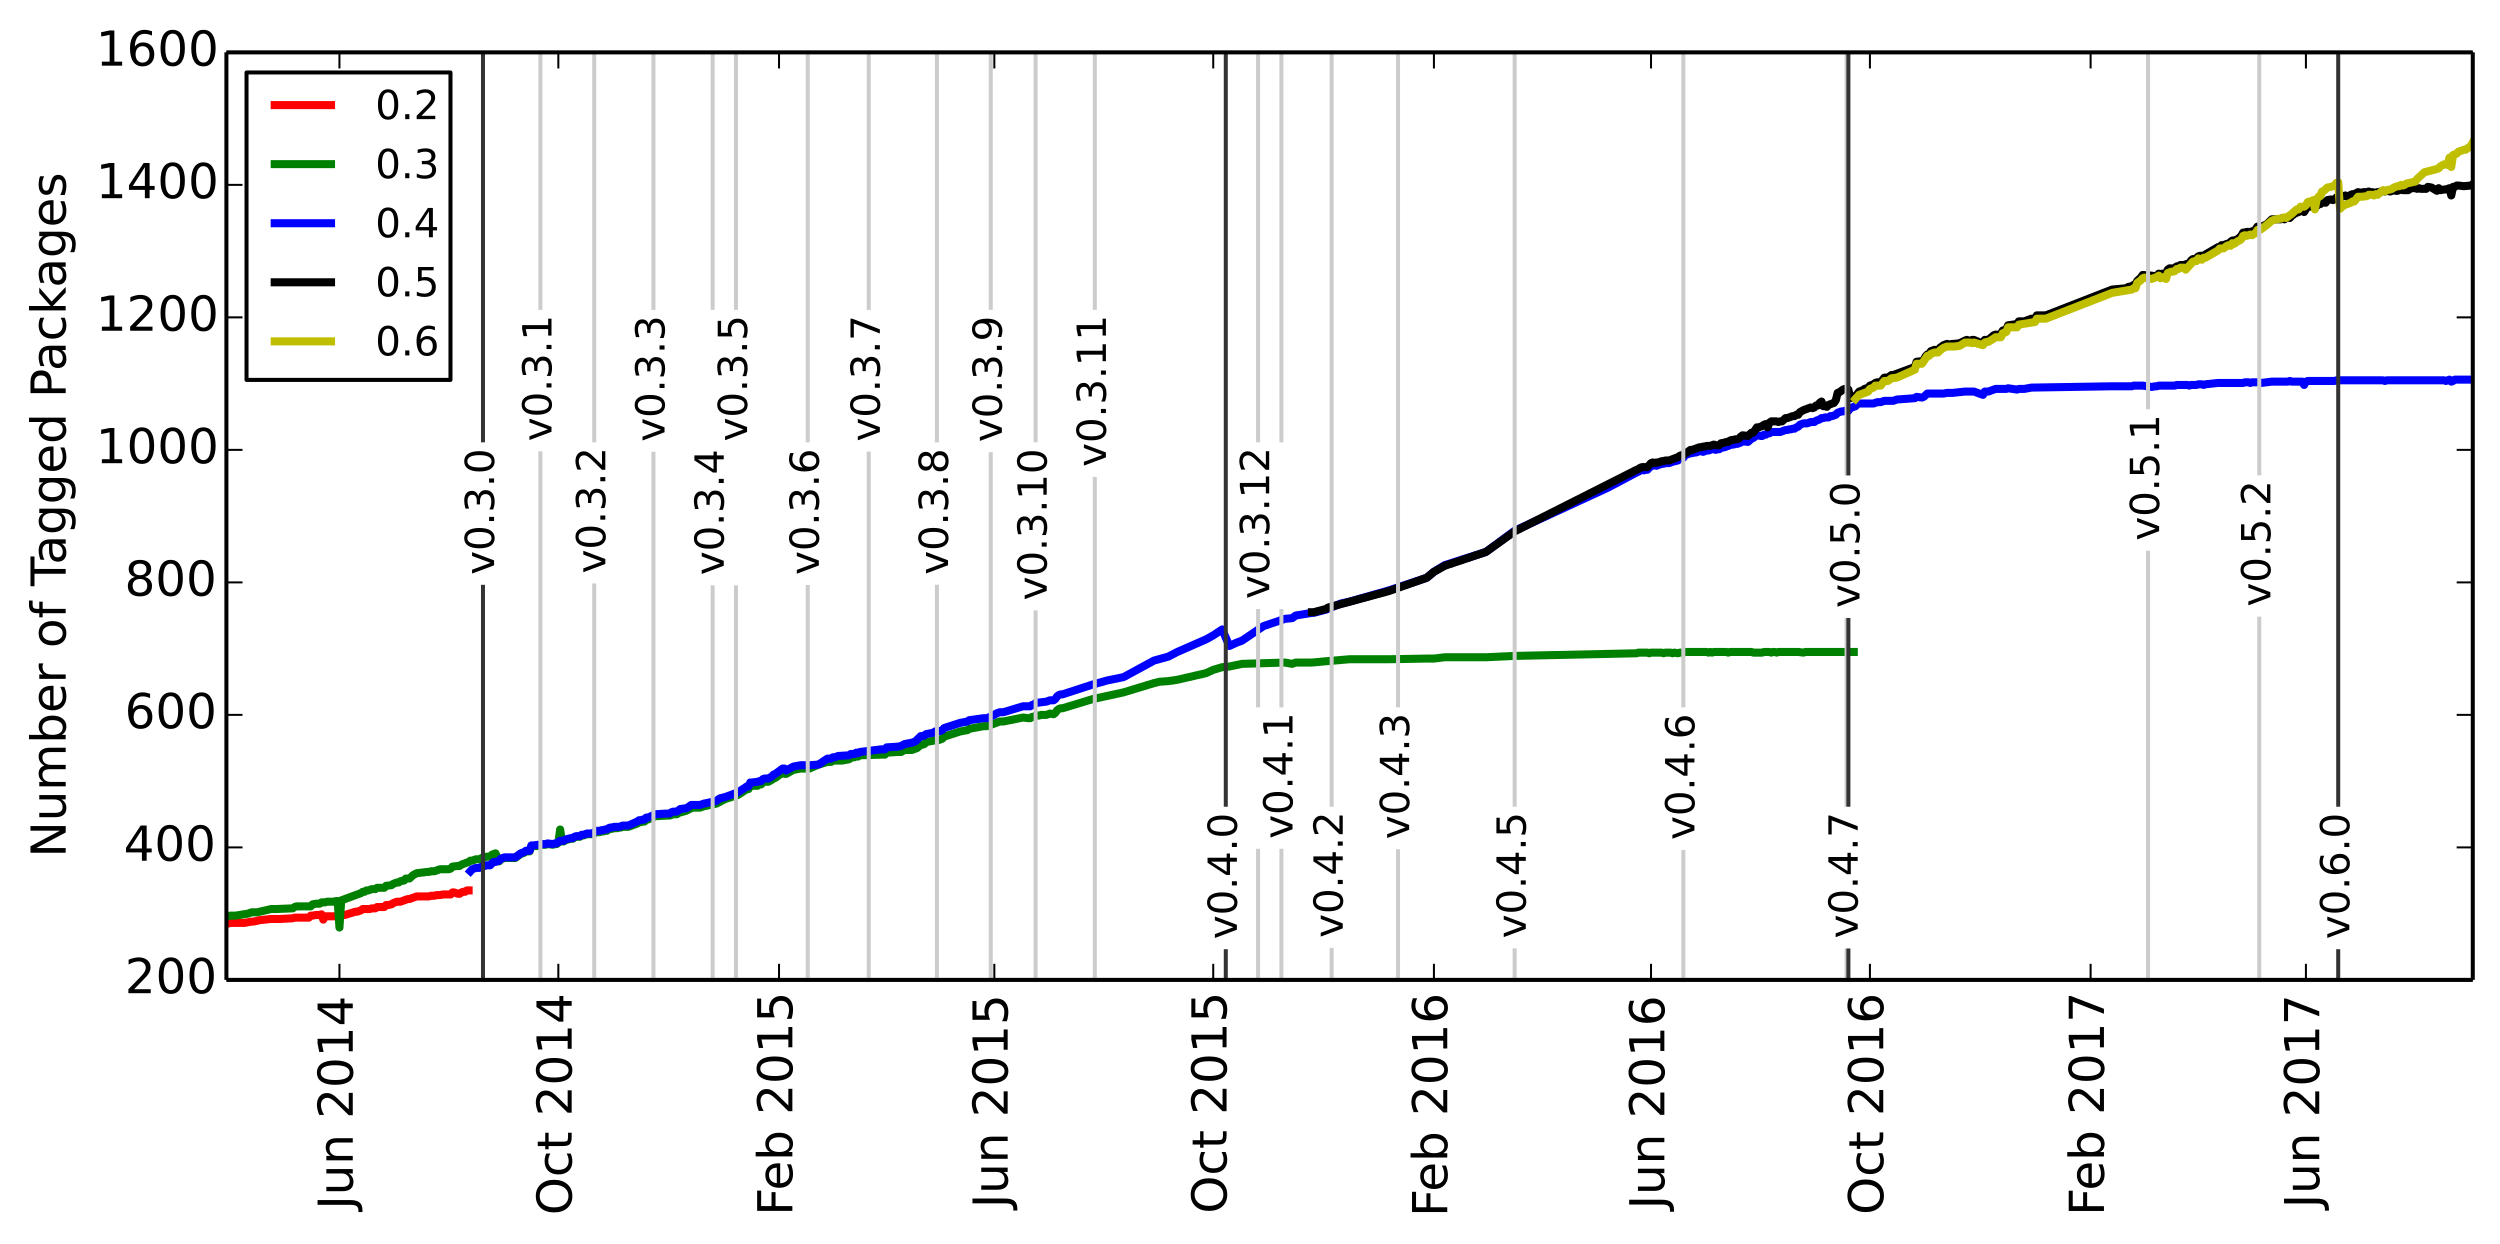 <?xml version="1.0" encoding="utf-8" standalone="no"?>
<!DOCTYPE svg PUBLIC "-//W3C//DTD SVG 1.1//EN"
  "http://www.w3.org/Graphics/SVG/1.1/DTD/svg11.dtd">
<!-- Created with matplotlib (http://matplotlib.org/) -->
<svg height="309pt" version="1.1" viewBox="0 0 621 309" width="621pt" xmlns="http://www.w3.org/2000/svg" xmlns:xlink="http://www.w3.org/1999/xlink">
 <defs>
  <style type="text/css">
*{stroke-linecap:butt;stroke-linejoin:round;}
  </style>
 </defs>
 <g id="figure_1">
  <g id="patch_1">
   <path d="
M0 309.449
L621.439 309.449
L621.439 0
L0 0
z
" style="fill:#ffffff;"/>
  </g>
  <g id="axes_1">
   <g id="patch_2">
    <path d="
M56.239 243.407
L614.239 243.407
L614.239 13.007
L56.239 13.007
z
" style="fill:#ffffff;"/>
   </g>
   <g id="line2d_1">
    <path clip-path="url(#p472e73a826)" d="
M116.406 221.19
L115.961 221.19
L115.515 221.519
L115.069 221.519
L114.624 221.683
L114.178 222.013
L113.732 222.013
L112.841 221.683
L112.395 221.683
L111.95 222.177
L111.504 222.177
L110.613 222.177
L110.167 222.177
L109.275 222.342
L108.83 222.342
L108.384 222.342
L107.938 222.506
L107.493 222.506
L107.047 222.506
L106.601 222.671
L106.156 222.671
L104.819 222.671
L104.373 222.671
L103.927 222.671
L103.482 222.671
L102.59 223
L101.699 223.329
L101.253 223.329
L100.807 223.494
L100.362 223.658
L99.47 223.987
L99.025 223.987
L98.579 223.987
L98.133 224.152
L97.688 224.317
L97.242 224.646
L96.351 224.81
L95.905 224.81
L95.459 225.304
L95.013 225.304
L94.568 225.304
L94.122 225.304
L93.676 225.304
L93.231 225.633
L92.339 225.633
L91.894 225.798
L91.448 225.798
L91.002 225.798
L90.557 225.798
L90.111 225.798
L89.665 226.127
L89.22 226.291
L88.774 226.456
L88.328 226.456
L85.654 227.279
L85.208 227.279
L84.763 227.443
L84.317 227.443
L83.871 227.608
L83.426 227.608
L82.98 227.608
L82.534 227.608
L82.089 227.608
L81.643 227.608
L81.197 227.608
L80.751 227.608
L80.306 228.431
L79.86 227.114
L79.415 227.279
L78.969 227.279
L78.523 227.279
L77.632 227.443
L77.186 227.443
L76.74 227.937
L76.295 227.937
L75.849 227.937
L75.403 227.937
L74.958 227.937
L74.512 227.937
L74.066 227.937
L73.621 227.937
L73.175 227.937
L72.729 228.102
L69.609 228.266
L68.718 228.266
L67.381 228.266
L64.261 228.595
L63.815 228.76
L62.924 228.925
L62.478 228.925
L61.587 229.089
L60.696 229.254
L60.25 229.254
L59.359 229.254
L58.913 229.254
L58.467 229.254
L58.022 229.254
L57.576 229.254
L57.13 229.254
L56.684 229.418
L56.239 229.418" style="fill:none;stroke:#ff0000;stroke-linecap:square;stroke-width:2;"/>
   </g>
   <g id="line2d_2">
    <path clip-path="url(#p472e73a826)" d="
M460.477 161.944
L448.443 161.944
L447.998 162.109
L446.66 161.944
L441.758 161.944
L441.312 162.109
L440.867 161.944
L440.421 161.944
L439.975 162.109
L439.529 161.944
L438.192 161.944
L437.747 162.109
L435.518 162.109
L435.073 161.944
L429.724 161.944
L429.279 162.109
L428.833 161.944
L425.713 161.944
L425.268 162.109
L424.822 161.944
L424.376 162.109
L423.93 161.944
L418.582 161.944
L418.137 162.109
L417.245 162.109
L416.799 162.273
L415.908 162.109
L415.462 162.273
L415.017 162.109
L413.68 162.109
L413.234 162.273
L412.788 162.109
L410.114 162.109
L409.668 162.273
L409.223 162.109
L406.994 162.109
L406.549 162.273
L376.242 162.931
L369.111 163.261
L358.86 163.261
L356.186 163.59
L354.403 163.59
L345.044 163.754
L335.239 163.754
L329.445 164.248
L325.879 164.577
L321.868 164.577
L320.977 164.906
L319.194 164.577
L308.498 164.906
L305.378 165.565
L303.595 165.729
L301.367 166.387
L299.584 167.21
L292.453 168.856
L290.224 169.185
L287.996 169.35
L286.659 169.679
L279.082 171.983
L271.506 173.629
L263.929 175.933
L263.483 175.933
L263.037 176.097
L262.592 176.426
L262.146 177.085
L261.7 177.414
L260.809 177.249
L259.918 177.578
L258.581 177.578
L258.135 177.743
L257.244 177.743
L256.798 178.072
L256.352 178.072
L255.906 178.401
L255.461 178.401
L254.124 178.237
L249.221 179.224
L248.33 179.224
L245.21 180.376
L244.319 180.376
L240.753 181.034
L240.307 181.363
L238.525 181.693
L234.959 182.845
L234.514 183.009
L234.068 183.503
L233.176 183.832
L232.285 183.832
L231.839 183.997
L230.057 184.326
L229.611 184.819
L229.165 184.984
L228.72 184.984
L227.828 185.807
L226.491 186.301
L224.708 186.301
L223.817 186.794
L222.926 186.794
L220.252 186.959
L219.806 187.453
L218.914 187.453
L213.566 187.617
L213.121 187.946
L212.675 187.782
L212.229 188.111
L211.783 188.111
L211.338 188.275
L210.892 188.605
L209.109 188.934
L206.881 188.934
L206.435 189.263
L205.544 189.263
L203.315 189.921
L201.087 190.909
L198.859 190.909
L197.076 191.238
L195.293 192.225
L194.847 192.225
L194.402 191.896
L192.619 193.213
L192.173 193.377
L191.728 193.706
L190.836 194.2
L189.945 194.2
L189.499 194.365
L189.053 194.858
L188.608 194.858
L188.162 195.187
L186.379 195.187
L185.934 196.01
L185.488 196.01
L185.042 196.339
L183.26 197.491
L180.14 198.479
L177.911 199.631
L174.791 200.289
L173.9 200.618
L172.117 200.618
L171.672 200.783
L170.335 201.441
L168.552 201.935
L168.106 202.264
L167.215 202.264
L166.323 202.593
L165.432 202.593
L162.758 202.758
L160.975 203.581
L160.529 203.581
L160.084 204.074
L159.638 204.074
L159.192 204.239
L158.747 204.239
L158.301 204.568
L156.073 205.391
L154.736 205.391
L154.29 205.555
L153.844 205.555
L153.398 205.72
L152.507 205.72
L152.061 205.885
L151.616 205.885
L151.17 206.049
L150.724 206.378
L150.279 206.378
L149.833 206.543
L149.387 206.543
L148.942 206.707
L148.05 206.707
L147.605 207.037
L147.159 207.201
L145.822 207.201
L144.93 207.53
L144.485 207.53
L144.039 207.859
L143.148 207.859
L142.702 208.024
L142.256 208.353
L141.811 208.353
L140.474 208.682
L140.028 209.011
L139.582 209.011
L139.137 206.049
L138.691 209.341
L138.245 209.67
L137.799 209.67
L137.354 209.834
L136.017 209.67
L135.571 209.834
L134.68 209.834
L133.788 210.163
L132.006 210.163
L131.56 211.48
L130.668 211.48
L130.223 211.809
L129.331 212.138
L127.994 213.126
L125.32 213.126
L124.429 213.455
L123.983 213.949
L123.092 211.974
L122.2 212.303
L121.755 212.797
L120.863 212.797
L120.418 212.961
L119.972 212.961
L119.081 213.455
L118.189 213.455
L117.298 213.784
L116.852 213.784
L116.406 214.113
L114.624 214.771
L114.178 215.101
L113.732 215.101
L112.395 215.265
L111.95 215.759
L111.504 215.923
L109.275 215.923
L107.938 216.417
L107.047 216.417
L106.601 216.582
L106.156 216.582
L103.482 216.911
L102.59 217.405
L101.699 218.227
L100.807 218.227
L100.362 218.721
L99.47 218.886
L99.025 219.215
L98.579 219.215
L97.688 219.544
L97.242 219.873
L95.905 220.038
L95.459 220.531
L93.676 220.531
L93.231 220.861
L92.339 220.861
L91.448 221.19
L91.002 221.19
L90.557 221.519
L90.111 221.519
L89.665 221.848
L84.763 223.658
L84.317 230.406
L83.871 223.823
L83.426 223.823
L82.98 223.987
L81.197 223.987
L80.751 224.152
L79.86 224.152
L79.415 224.481
L78.523 224.481
L77.632 224.646
L77.186 225.139
L73.621 225.139
L73.175 225.304
L72.729 225.633
L68.718 225.798
L67.381 225.798
L63.815 226.621
L62.478 226.621
L61.587 226.95
L58.467 227.443
L57.13 227.443
L56.684 227.608
L56.239 227.608
L56.239 227.608" style="fill:none;stroke:#008000;stroke-linecap:square;stroke-width:2;"/>
   </g>
   <g id="line2d_3">
    <path clip-path="url(#p472e73a826)" d="
M614.239 94.141
L613.793 94.305
L609.782 94.305
L609.336 94.634
L608.891 94.799
L608.445 94.305
L607.553 94.634
L607.108 94.47
L592.846 94.47
L592.4 94.634
L591.954 94.47
L580.367 94.47
L579.921 94.634
L573.236 94.634
L572.79 94.799
L572.344 95.622
L571.898 94.799
L569.224 94.799
L568.779 94.634
L568.333 94.799
L564.322 94.799
L561.648 95.128
L561.202 94.963
L559.419 94.963
L558.974 95.128
L558.528 94.963
L557.637 94.963
L557.191 95.128
L550.951 95.128
L547.831 95.457
L547.386 95.622
L546.94 95.457
L546.049 95.457
L545.603 95.622
L544.266 95.622
L543.82 95.786
L543.375 95.622
L540.7 95.622
L540.255 95.786
L536.244 95.786
L535.798 95.951
L535.352 95.951
L534.461 96.115
L532.232 95.786
L530.004 95.786
L529.558 95.951
L524.656 95.951
L504.6 96.28
L502.817 96.609
L501.48 96.609
L501.034 96.774
L498.806 96.445
L498.36 96.609
L495.686 96.609
L493.903 97.267
L493.012 97.267
L492.566 98.09
L490.338 97.267
L488.109 97.267
L484.99 97.597
L483.652 97.597
L482.761 97.761
L478.75 97.761
L477.859 98.584
L477.413 98.749
L476.076 98.584
L475.63 98.913
L471.173 99.242
L470.282 99.571
L468.053 99.571
L467.162 99.901
L466.271 99.901
L465.379 100.23
L461.814 100.23
L461.368 100.394
L460.922 100.888
L459.585 101.382
L459.14 102.04
L458.248 102.04
L457.803 102.205
L457.357 102.205
L456.466 102.534
L456.02 103.027
L455.129 103.357
L454.683 103.357
L454.237 103.686
L453.346 103.686
L452.9 103.85
L452.454 103.85
L452.009 104.179
L451.117 104.509
L450.672 104.838
L449.78 104.838
L448.889 105.167
L447.998 105.167
L447.106 105.496
L446.66 105.99
L446.215 106.154
L445.769 106.483
L445.323 106.483
L444.878 106.648
L444.432 106.648
L443.986 106.813
L443.541 106.813
L442.204 107.306
L439.975 107.306
L439.529 107.635
L439.084 107.635
L438.638 107.965
L438.192 107.965
L437.747 108.294
L437.301 108.294
L436.855 108.129
L436.41 108.129
L435.518 108.787
L435.073 108.952
L434.181 109.775
L432.844 109.61
L432.398 109.939
L431.507 110.269
L431.061 110.269
L430.616 110.433
L430.17 110.433
L428.387 111.091
L427.496 111.256
L427.05 111.585
L426.605 111.585
L426.159 111.75
L425.713 111.585
L425.268 111.585
L424.376 111.914
L423.93 111.914
L423.039 112.243
L422.593 112.079
L422.148 112.079
L421.256 112.408
L420.811 112.408
L420.365 112.573
L419.919 112.573
L418.582 113.066
L418.137 113.725
L417.691 113.725
L417.245 113.889
L416.799 114.383
L415.462 114.712
L414.571 115.041
L413.68 115.041
L413.234 115.206
L412.788 115.206
L411.451 115.699
L411.006 115.535
L410.56 115.699
L410.114 115.699
L409.223 116.687
L408.777 116.687
L408.331 116.851
L407.886 116.687
L407.44 116.851
L406.994 117.181
L406.549 117.345
L399.418 121.13
L376.242 131.827
L369.111 137.094
L358.86 140.385
L356.186 142.031
L354.403 143.512
L345.044 146.639
L335.239 149.437
L333.01 149.93
L329.445 151.411
L326.325 152.234
L325.879 152.234
L321.868 152.893
L320.977 153.551
L319.194 153.715
L313.846 155.526
L308.498 159.146
L307.16 159.64
L305.378 160.463
L303.595 156.349
L301.367 157.83
L299.584 158.817
L292.453 161.944
L290.224 163.096
L286.659 164.083
L279.082 168.198
L275.071 169.021
L271.506 170.008
L263.929 172.477
L263.483 172.477
L263.037 172.641
L262.592 172.97
L262.146 173.629
L261.7 173.958
L260.809 173.958
L259.918 174.287
L257.244 174.616
L256.798 175.11
L256.352 175.11
L255.906 175.439
L254.124 175.439
L249.221 176.92
L248.33 176.92
L247.438 177.249
L246.993 177.578
L246.547 177.743
L245.21 178.401
L244.319 178.401
L240.753 178.895
L240.307 179.224
L238.525 179.553
L234.959 180.705
L234.514 180.87
L234.068 181.363
L233.176 181.693
L232.285 181.693
L231.839 182.022
L230.057 182.351
L229.611 182.68
L229.165 182.845
L228.72 182.845
L227.383 184.161
L226.491 184.49
L224.708 184.819
L223.817 185.313
L222.926 185.478
L220.252 185.642
L219.806 186.136
L218.914 186.136
L213.566 186.794
L213.121 187.123
L212.675 186.959
L212.229 187.288
L211.338 187.288
L210.892 187.617
L208.218 187.782
L207.327 188.111
L206.881 188.111
L206.435 188.44
L205.544 188.44
L203.315 189.921
L201.087 190.086
L198.859 190.086
L197.076 190.415
L195.293 191.402
L194.847 190.909
L194.402 190.909
L192.619 192.225
L192.173 192.39
L191.728 192.883
L190.836 193.377
L189.945 193.377
L189.499 193.542
L189.053 194.035
L188.608 194.035
L188.162 194.2
L186.825 194.365
L186.379 194.365
L185.934 195.352
L185.488 195.352
L185.042 195.681
L183.26 196.833
L180.14 197.985
L178.803 198.314
L177.911 198.973
L174.791 199.631
L173.9 199.96
L171.672 199.96
L170.78 200.618
L170.335 200.783
L168.998 200.947
L168.106 201.606
L167.215 201.606
L166.769 201.77
L166.323 202.099
L165.432 202.099
L162.758 202.264
L160.975 203.087
L160.529 203.087
L160.084 203.581
L159.638 203.581
L159.192 203.745
L158.747 203.745
L158.301 204.074
L156.073 205.062
L154.736 205.062
L153.844 205.391
L152.507 205.391
L152.061 205.555
L151.616 205.555
L151.17 205.72
L150.724 206.049
L150.279 206.049
L149.833 206.214
L149.387 206.214
L148.942 206.378
L148.05 206.378
L147.159 207.037
L145.822 207.037
L144.93 207.366
L144.485 207.366
L144.039 207.695
L143.148 207.695
L142.702 207.859
L142.256 208.189
L141.811 208.189
L140.474 208.518
L140.028 208.847
L139.137 208.847
L138.245 209.505
L137.799 209.505
L137.354 209.67
L136.017 209.505
L135.571 209.67
L134.68 209.67
L134.234 209.834
L133.788 209.834
L132.451 209.999
L132.006 209.999
L131.56 211.315
L130.668 211.315
L130.223 211.645
L129.331 211.974
L127.994 212.961
L125.32 212.961
L124.429 213.29
L123.983 213.784
L123.092 214.113
L122.646 214.113
L122.2 214.442
L121.755 214.936
L120.863 214.936
L120.418 215.101
L119.972 215.101
L119.081 215.594
L118.189 215.594
L117.298 215.923
L116.852 216.417
L116.852 216.417" style="fill:none;stroke:#0000ff;stroke-linecap:square;stroke-width:2;"/>
   </g>
   <g id="line2d_4">
    <path clip-path="url(#p472e73a826)" d="
M614.239 45.757
L613.793 46.086
L612.01 46.25
L610.673 46.086
L610.228 46.086
L609.782 46.415
L609.336 46.415
L608.891 48.554
L608.445 46.744
L607.553 47.073
L607.108 47.073
L606.216 47.238
L605.771 46.744
L605.325 47.402
L603.988 46.579
L603.097 46.415
L602.651 46.909
L601.314 46.909
L600.868 46.744
L600.422 46.909
L599.977 46.744
L599.085 46.744
L598.64 46.909
L598.194 47.238
L596.857 47.238
L596.411 47.073
L595.52 47.402
L595.074 47.402
L594.629 47.238
L593.737 47.567
L592.846 47.402
L592.4 47.567
L591.954 47.402
L591.509 47.567
L589.726 47.896
L589.28 47.731
L588.835 47.731
L588.389 47.567
L587.943 47.731
L587.052 47.731
L586.606 47.896
L585.715 47.731
L584.823 48.225
L584.378 48.225
L583.932 48.39
L583.486 48.719
L583.041 48.883
L582.595 48.554
L581.258 49.048
L580.812 48.883
L580.367 49.048
L579.921 49.542
L579.475 49.706
L579.029 49.542
L578.138 49.706
L577.692 50.365
L577.247 50.2
L576.801 50.365
L576.355 50.694
L575.91 50.694
L575.464 51.187
L575.018 50.858
L574.573 50.858
L574.127 51.352
L573.681 51.187
L573.236 51.187
L572.344 52.669
L571.898 52.339
L571.453 52.339
L571.007 52.669
L570.116 52.998
L569.224 53.656
L568.779 54.15
L568.333 53.985
L567.887 54.15
L567.442 54.479
L566.996 54.15
L566.55 54.479
L564.322 54.479
L562.985 55.795
L561.202 56.454
L560.756 56.289
L559.865 57.606
L559.419 57.441
L558.974 57.77
L558.528 57.606
L558.082 57.606
L557.637 57.77
L557.191 57.77
L556.745 58.593
L555.854 59.416
L554.962 59.745
L554.517 59.745
L554.071 60.074
L553.625 60.568
L553.18 60.568
L552.288 60.897
L551.843 60.897
L551.397 61.391
L550.951 61.391
L547.831 63.201
L547.386 63.695
L546.94 63.53
L546.494 63.53
L546.049 63.695
L545.157 64.518
L544.712 64.353
L544.266 64.682
L543.82 65.505
L543.375 65.505
L542.483 65.834
L541.592 65.834
L541.146 66.163
L540.7 66.163
L540.255 66.493
L539.809 66.986
L539.363 66.657
L538.918 66.657
L538.472 66.986
L538.026 67.974
L537.581 68.138
L537.135 67.974
L536.689 68.138
L536.244 67.974
L535.798 68.467
L535.352 68.632
L534.461 68.467
L532.232 68.303
L531.787 68.961
L530.895 69.784
L530.45 70.607
L530.004 70.771
L529.558 71.101
L528.667 71.265
L528.221 71.594
L524.656 71.923
L508.165 78.342
L505.937 78.342
L505.491 79.165
L504.6 79.165
L502.817 79.823
L501.48 79.823
L501.034 80.481
L498.806 80.81
L498.36 81.798
L497.469 82.127
L497.023 83.114
L495.686 83.114
L495.24 83.279
L493.903 84.431
L493.012 84.431
L492.566 85.418
L490.338 84.431
L489.892 84.431
L489.446 84.595
L489.001 84.595
L488.555 84.431
L488.109 84.595
L486.772 85.254
L485.435 85.418
L484.99 85.418
L484.098 85.583
L483.652 85.418
L482.761 85.747
L481.87 86.406
L481.424 87.229
L480.533 86.899
L479.641 87.229
L479.196 87.887
L478.75 88.051
L478.304 88.545
L477.859 89.368
L477.413 89.697
L476.076 89.862
L475.63 91.178
L470.282 93.153
L469.836 93.153
L468.945 93.811
L468.053 93.811
L467.162 94.963
L466.271 94.963
L465.825 95.128
L465.379 95.457
L464.488 95.786
L464.042 96.445
L463.597 96.445
L463.151 96.609
L462.705 96.938
L461.814 97.267
L460.922 98.419
L460.477 98.419
L460.031 98.749
L459.585 98.913
L459.14 96.774
L458.248 96.609
L457.803 96.774
L456.911 97.432
L456.466 97.597
L456.02 99.407
L455.574 100.065
L454.237 100.559
L453.791 101.053
L453.346 100.888
L452.9 100.888
L452.454 99.736
L452.009 100.065
L451.563 100.723
L451.117 100.723
L450.672 101.217
L450.226 101.382
L449.78 101.217
L447.998 101.875
L447.106 102.369
L446.66 103.027
L446.215 103.027
L445.769 103.357
L445.323 103.357
L443.986 103.85
L443.541 103.85
L442.649 104.673
L442.204 104.673
L441.758 104.838
L441.312 104.673
L439.975 104.673
L439.529 105.002
L439.084 106.154
L438.638 105.331
L438.192 105.496
L437.747 105.825
L436.855 106.154
L436.41 106.154
L435.518 107.471
L435.073 107.471
L434.181 108.294
L432.844 108.129
L432.398 108.458
L431.953 108.952
L431.507 109.117
L431.061 109.117
L430.616 109.281
L430.17 109.281
L429.724 109.446
L429.279 109.775
L428.833 109.775
L428.387 109.939
L427.496 110.104
L427.05 110.598
L426.159 110.598
L425.713 110.433
L424.822 110.762
L423.93 110.762
L423.485 110.927
L423.039 110.927
L422.593 111.091
L422.148 111.091
L420.365 111.75
L419.919 111.75
L419.028 112.408
L418.582 112.408
L418.137 113.066
L417.691 113.066
L417.245 113.231
L416.799 113.56
L414.571 114.383
L413.68 114.383
L413.234 114.547
L412.788 114.547
L411.897 114.877
L411.451 114.877
L411.006 115.041
L410.56 114.877
L410.114 115.041
L409.223 116.029
L407.886 116.029
L407.44 116.193
L406.994 116.522
L406.549 116.687
L376.242 131.992
L369.111 137.094
L358.86 140.55
L356.186 142.031
L354.403 143.512
L345.044 146.803
L329.891 150.918
L329.445 151.247
L326.325 152.07
L325.879 152.07
L325.879 152.07" style="fill:none;stroke:#000000;stroke-linecap:square;stroke-width:2;"/>
   </g>
   <g id="line2d_5">
    <path clip-path="url(#p472e73a826)" d="
M614.239 35.389
L613.793 36.211
L612.456 37.199
L612.01 37.199
L610.673 37.693
L610.228 38.186
L609.336 38.515
L608.891 41.478
L608.445 39.174
L607.999 40.984
L607.553 40.819
L607.108 40.819
L606.216 41.313
L605.771 41.807
L605.325 41.971
L602.205 42.794
L600.422 44.44
L599.977 45.098
L597.748 45.592
L597.303 45.921
L596.857 46.086
L596.411 45.921
L595.966 46.25
L595.52 46.25
L594.629 46.579
L594.183 46.909
L593.737 47.073
L592.846 47.238
L592.4 47.567
L591.954 47.238
L591.509 47.567
L590.617 48.39
L590.172 48.225
L589.726 48.554
L589.28 48.39
L588.389 48.39
L587.943 48.719
L586.606 48.883
L585.715 48.883
L584.823 50.035
L584.378 50.035
L583.932 50.365
L582.149 51.023
L581.258 51.846
L580.812 45.263
L580.367 45.427
L579.921 46.086
L579.029 46.415
L578.138 46.579
L577.247 47.402
L576.801 47.567
L576.355 48.719
L575.91 48.883
L575.464 49.542
L575.018 52.01
L574.573 49.706
L574.127 50.2
L573.681 50.035
L573.236 50.2
L572.79 51.023
L572.344 51.352
L571.453 51.352
L571.007 52.01
L570.561 52.01
L570.116 52.339
L569.224 53.162
L567.887 54.15
L567.442 53.985
L566.55 54.314
L566.105 54.314
L565.659 54.479
L565.213 54.479
L564.322 54.808
L562.985 55.96
L561.648 56.947
L561.202 57.112
L560.756 57.112
L560.311 57.935
L559.865 58.099
L559.419 58.429
L558.974 58.264
L558.082 58.593
L557.637 58.429
L557.191 58.593
L556.745 59.416
L556.299 59.745
L555.854 59.91
L554.962 60.568
L554.517 60.403
L554.071 61.062
L553.625 60.897
L553.18 61.062
L552.288 61.72
L551.397 61.72
L550.951 62.214
L547.831 64.024
L547.386 64.024
L546.94 64.518
L546.049 64.189
L545.603 64.847
L545.157 64.847
L544.712 65.011
L542.929 66.986
L542.483 66.493
L541.592 66.493
L541.146 66.822
L540.7 66.822
L540.255 67.315
L539.809 67.48
L539.363 67.48
L538.472 67.809
L538.026 69.29
L537.581 68.797
L536.689 69.126
L536.244 68.467
L535.798 68.797
L534.461 69.29
L532.678 68.961
L532.232 69.126
L531.787 69.619
L530.895 70.278
L530.45 71.594
L530.004 71.594
L529.558 71.923
L524.656 72.746
L508.165 79.165
L505.937 79.165
L505.491 79.987
L501.48 80.646
L501.034 81.304
L498.806 81.304
L498.36 82.456
L497.469 82.785
L497.023 83.773
L495.686 83.773
L495.24 84.102
L493.903 84.925
L493.458 84.925
L493.012 85.089
L492.566 85.747
L490.338 85.089
L489.892 85.254
L489.446 85.089
L488.109 85.089
L486.772 85.912
L485.435 86.077
L483.652 86.077
L482.761 86.406
L481.87 87.064
L481.424 87.558
L480.533 87.558
L479.641 87.887
L479.196 88.381
L478.75 88.381
L477.413 90.355
L476.076 90.355
L475.63 91.837
L471.173 93.811
L469.836 93.976
L468.945 94.634
L468.053 94.634
L467.162 95.786
L465.825 95.786
L465.379 96.28
L464.488 96.609
L464.042 97.267
L461.814 98.09
L460.922 99.078
L460.922 99.078" style="fill:none;stroke:#bfbf00;stroke-linecap:square;stroke-width:2;"/>
   </g>
   <g id="line2d_6">
    <path clip-path="url(#p472e73a826)" d="
M119.972 243.407
L119.972 13.007" style="fill:none;stroke:#333333;stroke-linecap:square;"/>
   </g>
   <g id="line2d_7">
    <path clip-path="url(#p472e73a826)" d="
M134.234 243.407
L134.234 13.007" style="fill:none;stroke:#cccccc;stroke-linecap:square;"/>
   </g>
   <g id="line2d_8">
    <path clip-path="url(#p472e73a826)" d="
M147.605 243.407
L147.605 13.007" style="fill:none;stroke:#cccccc;stroke-linecap:square;"/>
   </g>
   <g id="line2d_9">
    <path clip-path="url(#p472e73a826)" d="
M162.312 243.407
L162.312 13.007" style="fill:none;stroke:#cccccc;stroke-linecap:square;"/>
   </g>
   <g id="line2d_10">
    <path clip-path="url(#p472e73a826)" d="
M177.02 243.407
L177.02 13.007" style="fill:none;stroke:#cccccc;stroke-linecap:square;"/>
   </g>
   <g id="line2d_11">
    <path clip-path="url(#p472e73a826)" d="
M182.814 243.407
L182.814 13.007" style="fill:none;stroke:#cccccc;stroke-linecap:square;"/>
   </g>
   <g id="line2d_12">
    <path clip-path="url(#p472e73a826)" d="
M200.641 243.407
L200.641 13.007" style="fill:none;stroke:#cccccc;stroke-linecap:square;"/>
   </g>
   <g id="line2d_13">
    <path clip-path="url(#p472e73a826)" d="
M215.795 243.407
L215.795 13.007" style="fill:none;stroke:#cccccc;stroke-linecap:square;"/>
   </g>
   <g id="line2d_14">
    <path clip-path="url(#p472e73a826)" d="
M232.731 243.407
L232.731 13.007" style="fill:none;stroke:#cccccc;stroke-linecap:square;"/>
   </g>
   <g id="line2d_15">
    <path clip-path="url(#p472e73a826)" d="
M246.101 243.407
L246.101 13.007" style="fill:none;stroke:#cccccc;stroke-linecap:square;"/>
   </g>
   <g id="line2d_16">
    <path clip-path="url(#p472e73a826)" d="
M257.244 243.407
L257.244 13.007" style="fill:none;stroke:#cccccc;stroke-linecap:square;"/>
   </g>
   <g id="line2d_17">
    <path clip-path="url(#p472e73a826)" d="
M271.951 243.407
L271.951 13.007" style="fill:none;stroke:#cccccc;stroke-linecap:square;"/>
   </g>
   <g id="line2d_18">
    <path clip-path="url(#p472e73a826)" d="
M312.509 243.407
L312.509 13.007" style="fill:none;stroke:#cccccc;stroke-linecap:square;"/>
   </g>
   <g id="line2d_19">
    <path clip-path="url(#p472e73a826)" d="
M304.486 243.407
L304.486 13.007" style="fill:none;stroke:#333333;stroke-linecap:square;"/>
   </g>
   <g id="line2d_20">
    <path clip-path="url(#p472e73a826)" d="
M318.303 243.407
L318.303 13.007" style="fill:none;stroke:#cccccc;stroke-linecap:square;"/>
   </g>
   <g id="line2d_21">
    <path clip-path="url(#p472e73a826)" d="
M330.782 243.407
L330.782 13.007" style="fill:none;stroke:#cccccc;stroke-linecap:square;"/>
   </g>
   <g id="line2d_22">
    <path clip-path="url(#p472e73a826)" d="
M347.272 243.407
L347.272 13.007" style="fill:none;stroke:#cccccc;stroke-linecap:square;"/>
   </g>
   <g id="line2d_23">
    <path clip-path="url(#p472e73a826)" d="
M376.242 243.407
L376.242 13.007" style="fill:none;stroke:#cccccc;stroke-linecap:square;"/>
   </g>
   <g id="line2d_24">
    <path clip-path="url(#p472e73a826)" d="
M418.137 243.407
L418.137 13.007" style="fill:none;stroke:#cccccc;stroke-linecap:square;"/>
   </g>
   <g id="line2d_25">
    <path clip-path="url(#p472e73a826)" d="
M458.694 243.407
L458.694 13.007" style="fill:none;stroke:#cccccc;stroke-linecap:square;"/>
   </g>
   <g id="line2d_26">
    <path clip-path="url(#p472e73a826)" d="
M459.14 243.407
L459.14 13.007" style="fill:none;stroke:#333333;stroke-linecap:square;"/>
   </g>
   <g id="line2d_27">
    <path clip-path="url(#p472e73a826)" d="
M533.569 243.407
L533.569 13.007" style="fill:none;stroke:#cccccc;stroke-linecap:square;"/>
   </g>
   <g id="line2d_28">
    <path clip-path="url(#p472e73a826)" d="
M561.202 243.407
L561.202 13.007" style="fill:none;stroke:#cccccc;stroke-linecap:square;"/>
   </g>
   <g id="line2d_29">
    <path clip-path="url(#p472e73a826)" d="
M580.812 243.407
L580.812 13.007" style="fill:none;stroke:#333333;stroke-linecap:square;"/>
   </g>
   <g id="matplotlib.axis_1">
    <g id="xtick_1">
     <g id="line2d_30">
      <defs>
       <path d="
M0 0
L0 -4" id="m93b0483c22" style="stroke:#000000;stroke-width:0.5;"/>
      </defs>
      <g>
       <use style="stroke:#000000;stroke-width:0.5;" x="84.317" xlink:href="#m93b0483c22" y="243.407"/>
      </g>
     </g>
     <g id="line2d_31">
      <defs>
       <path d="
M0 0
L0 4" id="m741efc42ff" style="stroke:#000000;stroke-width:0.5;"/>
      </defs>
      <g>
       <use style="stroke:#000000;stroke-width:0.5;" x="84.317" xlink:href="#m741efc42ff" y="13.007"/>
      </g>
     </g>
     <g id="text_1">
      <!-- Jun 2014 -->
      <defs>
       <path d="
M9.812 72.906
L19.672 72.906
L19.672 5.078
Q19.672 -8.109 14.672 -14.062
Q9.672 -20.016 -1.422 -20.016
L-5.172 -20.016
L-5.172 -11.719
L-2.094 -11.719
Q4.438 -11.719 7.125 -8.047
Q9.812 -4.391 9.812 5.078
z
" id="DejaVuSans-4a"/>
       <path d="
M54.891 33.016
L54.891 0
L45.906 0
L45.906 32.719
Q45.906 40.484 42.875 44.328
Q39.844 48.188 33.797 48.188
Q26.516 48.188 22.312 43.547
Q18.109 38.922 18.109 30.906
L18.109 0
L9.078 0
L9.078 54.688
L18.109 54.688
L18.109 46.188
Q21.344 51.125 25.703 53.562
Q30.078 56 35.797 56
Q45.219 56 50.047 50.172
Q54.891 44.344 54.891 33.016" id="DejaVuSans-6e"/>
       <path d="
M12.406 8.297
L28.516 8.297
L28.516 63.922
L10.984 60.406
L10.984 69.391
L28.422 72.906
L38.281 72.906
L38.281 8.297
L54.391 8.297
L54.391 0
L12.406 0
z
" id="DejaVuSans-31"/>
       <path d="
M31.781 66.406
Q24.172 66.406 20.328 58.906
Q16.5 51.422 16.5 36.375
Q16.5 21.391 20.328 13.891
Q24.172 6.391 31.781 6.391
Q39.453 6.391 43.281 13.891
Q47.125 21.391 47.125 36.375
Q47.125 51.422 43.281 58.906
Q39.453 66.406 31.781 66.406
M31.781 74.219
Q44.047 74.219 50.516 64.516
Q56.984 54.828 56.984 36.375
Q56.984 17.969 50.516 8.266
Q44.047 -1.422 31.781 -1.422
Q19.531 -1.422 13.062 8.266
Q6.594 17.969 6.594 36.375
Q6.594 54.828 13.062 64.516
Q19.531 74.219 31.781 74.219" id="DejaVuSans-30"/>
       <path id="DejaVuSans-20"/>
       <path d="
M19.188 8.297
L53.609 8.297
L53.609 0
L7.328 0
L7.328 8.297
Q12.938 14.109 22.625 23.891
Q32.328 33.688 34.812 36.531
Q39.547 41.844 41.422 45.531
Q43.312 49.219 43.312 52.781
Q43.312 58.594 39.234 62.25
Q35.156 65.922 28.609 65.922
Q23.969 65.922 18.812 64.312
Q13.672 62.703 7.812 59.422
L7.812 69.391
Q13.766 71.781 18.938 73
Q24.125 74.219 28.422 74.219
Q39.75 74.219 46.484 68.547
Q53.219 62.891 53.219 53.422
Q53.219 48.922 51.531 44.891
Q49.859 40.875 45.406 35.406
Q44.188 33.984 37.641 27.219
Q31.109 20.453 19.188 8.297" id="DejaVuSans-32"/>
       <path d="
M37.797 64.312
L12.891 25.391
L37.797 25.391
z

M35.203 72.906
L47.609 72.906
L47.609 25.391
L58.016 25.391
L58.016 17.188
L47.609 17.188
L47.609 0
L37.797 0
L37.797 17.188
L4.891 17.188
L4.891 26.703
z
" id="DejaVuSans-34"/>
       <path d="
M8.5 21.578
L8.5 54.688
L17.484 54.688
L17.484 21.922
Q17.484 14.156 20.5 10.266
Q23.531 6.391 29.594 6.391
Q36.859 6.391 41.078 11.031
Q45.312 15.672 45.312 23.688
L45.312 54.688
L54.297 54.688
L54.297 0
L45.312 0
L45.312 8.406
Q42.047 3.422 37.719 1
Q33.406 -1.422 27.688 -1.422
Q18.266 -1.422 13.375 4.438
Q8.5 10.297 8.5 21.578
M31.109 56
z
" id="DejaVuSans-75"/>
      </defs>
      <g transform="translate(87.628 300.458)rotate(-90.0)scale(0.12 -0.12)">
       <use xlink:href="#DejaVuSans-4a"/>
       <use x="29.492" xlink:href="#DejaVuSans-75"/>
       <use x="92.871" xlink:href="#DejaVuSans-6e"/>
       <use x="156.25" xlink:href="#DejaVuSans-20"/>
       <use x="188.037" xlink:href="#DejaVuSans-32"/>
       <use x="251.66" xlink:href="#DejaVuSans-30"/>
       <use x="315.283" xlink:href="#DejaVuSans-31"/>
       <use x="378.906" xlink:href="#DejaVuSans-34"/>
      </g>
     </g>
    </g>
    <g id="xtick_2">
     <g id="line2d_32">
      <g>
       <use style="stroke:#000000;stroke-width:0.5;" x="138.691" xlink:href="#m93b0483c22" y="243.407"/>
      </g>
     </g>
     <g id="line2d_33">
      <g>
       <use style="stroke:#000000;stroke-width:0.5;" x="138.691" xlink:href="#m741efc42ff" y="13.007"/>
      </g>
     </g>
     <g id="text_2">
      <!-- Oct 2014 -->
      <defs>
       <path d="
M18.312 70.219
L18.312 54.688
L36.812 54.688
L36.812 47.703
L18.312 47.703
L18.312 18.016
Q18.312 11.328 20.141 9.422
Q21.969 7.516 27.594 7.516
L36.812 7.516
L36.812 0
L27.594 0
Q17.188 0 13.234 3.875
Q9.281 7.766 9.281 18.016
L9.281 47.703
L2.688 47.703
L2.688 54.688
L9.281 54.688
L9.281 70.219
z
" id="DejaVuSans-74"/>
       <path d="
M39.406 66.219
Q28.656 66.219 22.328 58.203
Q16.016 50.203 16.016 36.375
Q16.016 22.609 22.328 14.594
Q28.656 6.594 39.406 6.594
Q50.141 6.594 56.422 14.594
Q62.703 22.609 62.703 36.375
Q62.703 50.203 56.422 58.203
Q50.141 66.219 39.406 66.219
M39.406 74.219
Q54.734 74.219 63.906 63.938
Q73.094 53.656 73.094 36.375
Q73.094 19.141 63.906 8.859
Q54.734 -1.422 39.406 -1.422
Q24.031 -1.422 14.812 8.828
Q5.609 19.094 5.609 36.375
Q5.609 53.656 14.812 63.938
Q24.031 74.219 39.406 74.219" id="DejaVuSans-4f"/>
       <path d="
M48.781 52.594
L48.781 44.188
Q44.969 46.297 41.141 47.344
Q37.312 48.391 33.406 48.391
Q24.656 48.391 19.812 42.844
Q14.984 37.312 14.984 27.297
Q14.984 17.281 19.812 11.734
Q24.656 6.203 33.406 6.203
Q37.312 6.203 41.141 7.25
Q44.969 8.297 48.781 10.406
L48.781 2.094
Q45.016 0.344 40.984 -0.531
Q36.969 -1.422 32.422 -1.422
Q20.062 -1.422 12.781 6.344
Q5.516 14.109 5.516 27.297
Q5.516 40.672 12.859 48.328
Q20.219 56 33.016 56
Q37.156 56 41.109 55.141
Q45.062 54.297 48.781 52.594" id="DejaVuSans-63"/>
      </defs>
      <g transform="translate(142.002 301.836)rotate(-90.0)scale(0.12 -0.12)">
       <use xlink:href="#DejaVuSans-4f"/>
       <use x="78.711" xlink:href="#DejaVuSans-63"/>
       <use x="133.691" xlink:href="#DejaVuSans-74"/>
       <use x="172.9" xlink:href="#DejaVuSans-20"/>
       <use x="204.688" xlink:href="#DejaVuSans-32"/>
       <use x="268.311" xlink:href="#DejaVuSans-30"/>
       <use x="331.934" xlink:href="#DejaVuSans-31"/>
       <use x="395.557" xlink:href="#DejaVuSans-34"/>
      </g>
     </g>
    </g>
    <g id="xtick_3">
     <g id="line2d_34">
      <g>
       <use style="stroke:#000000;stroke-width:0.5;" x="193.51" xlink:href="#m93b0483c22" y="243.407"/>
      </g>
     </g>
     <g id="line2d_35">
      <g>
       <use style="stroke:#000000;stroke-width:0.5;" x="193.51" xlink:href="#m741efc42ff" y="13.007"/>
      </g>
     </g>
     <g id="text_3">
      <!-- Feb 2015 -->
      <defs>
       <path d="
M10.797 72.906
L49.516 72.906
L49.516 64.594
L19.828 64.594
L19.828 46.734
Q21.969 47.469 24.109 47.828
Q26.266 48.188 28.422 48.188
Q40.625 48.188 47.75 41.5
Q54.891 34.812 54.891 23.391
Q54.891 11.625 47.562 5.094
Q40.234 -1.422 26.906 -1.422
Q22.312 -1.422 17.547 -0.641
Q12.797 0.141 7.719 1.703
L7.719 11.625
Q12.109 9.234 16.797 8.062
Q21.484 6.891 26.703 6.891
Q35.156 6.891 40.078 11.328
Q45.016 15.766 45.016 23.391
Q45.016 31 40.078 35.438
Q35.156 39.891 26.703 39.891
Q22.75 39.891 18.812 39.016
Q14.891 38.141 10.797 36.281
z
" id="DejaVuSans-35"/>
       <path d="
M9.812 72.906
L51.703 72.906
L51.703 64.594
L19.672 64.594
L19.672 43.109
L48.578 43.109
L48.578 34.812
L19.672 34.812
L19.672 0
L9.812 0
z
" id="DejaVuSans-46"/>
       <path d="
M56.203 29.594
L56.203 25.203
L14.891 25.203
Q15.484 15.922 20.484 11.062
Q25.484 6.203 34.422 6.203
Q39.594 6.203 44.453 7.469
Q49.312 8.734 54.109 11.281
L54.109 2.781
Q49.266 0.734 44.188 -0.344
Q39.109 -1.422 33.891 -1.422
Q20.797 -1.422 13.156 6.188
Q5.516 13.812 5.516 26.812
Q5.516 40.234 12.766 48.109
Q20.016 56 32.328 56
Q43.359 56 49.781 48.891
Q56.203 41.797 56.203 29.594
M47.219 32.234
Q47.125 39.594 43.094 43.984
Q39.062 48.391 32.422 48.391
Q24.906 48.391 20.391 44.141
Q15.875 39.891 15.188 32.172
z
" id="DejaVuSans-65"/>
       <path d="
M48.688 27.297
Q48.688 37.203 44.609 42.844
Q40.531 48.484 33.406 48.484
Q26.266 48.484 22.188 42.844
Q18.109 37.203 18.109 27.297
Q18.109 17.391 22.188 11.75
Q26.266 6.109 33.406 6.109
Q40.531 6.109 44.609 11.75
Q48.688 17.391 48.688 27.297
M18.109 46.391
Q20.953 51.266 25.266 53.625
Q29.594 56 35.594 56
Q45.562 56 51.781 48.094
Q58.016 40.188 58.016 27.297
Q58.016 14.406 51.781 6.484
Q45.562 -1.422 35.594 -1.422
Q29.594 -1.422 25.266 0.953
Q20.953 3.328 18.109 8.203
L18.109 0
L9.078 0
L9.078 75.984
L18.109 75.984
z
" id="DejaVuSans-62"/>
      </defs>
      <g transform="translate(196.822 301.956)rotate(-90.0)scale(0.12 -0.12)">
       <use xlink:href="#DejaVuSans-46"/>
       <use x="52.02" xlink:href="#DejaVuSans-65"/>
       <use x="113.543" xlink:href="#DejaVuSans-62"/>
       <use x="177.02" xlink:href="#DejaVuSans-20"/>
       <use x="208.807" xlink:href="#DejaVuSans-32"/>
       <use x="272.43" xlink:href="#DejaVuSans-30"/>
       <use x="336.053" xlink:href="#DejaVuSans-31"/>
       <use x="399.676" xlink:href="#DejaVuSans-35"/>
      </g>
     </g>
    </g>
    <g id="xtick_4">
     <g id="line2d_36">
      <g>
       <use style="stroke:#000000;stroke-width:0.5;" x="246.993" xlink:href="#m93b0483c22" y="243.407"/>
      </g>
     </g>
     <g id="line2d_37">
      <g>
       <use style="stroke:#000000;stroke-width:0.5;" x="246.993" xlink:href="#m741efc42ff" y="13.007"/>
      </g>
     </g>
     <g id="text_4">
      <!-- Jun 2015 -->
      <g transform="translate(250.304 300.083)rotate(-90.0)scale(0.12 -0.12)">
       <use xlink:href="#DejaVuSans-4a"/>
       <use x="29.492" xlink:href="#DejaVuSans-75"/>
       <use x="92.871" xlink:href="#DejaVuSans-6e"/>
       <use x="156.25" xlink:href="#DejaVuSans-20"/>
       <use x="188.037" xlink:href="#DejaVuSans-32"/>
       <use x="251.66" xlink:href="#DejaVuSans-30"/>
       <use x="315.283" xlink:href="#DejaVuSans-31"/>
       <use x="378.906" xlink:href="#DejaVuSans-35"/>
      </g>
     </g>
    </g>
    <g id="xtick_5">
     <g id="line2d_38">
      <g>
       <use style="stroke:#000000;stroke-width:0.5;" x="301.367" xlink:href="#m93b0483c22" y="243.407"/>
      </g>
     </g>
     <g id="line2d_39">
      <g>
       <use style="stroke:#000000;stroke-width:0.5;" x="301.367" xlink:href="#m741efc42ff" y="13.007"/>
      </g>
     </g>
     <g id="text_5">
      <!-- Oct 2015 -->
      <g transform="translate(304.678 301.461)rotate(-90.0)scale(0.12 -0.12)">
       <use xlink:href="#DejaVuSans-4f"/>
       <use x="78.711" xlink:href="#DejaVuSans-63"/>
       <use x="133.691" xlink:href="#DejaVuSans-74"/>
       <use x="172.9" xlink:href="#DejaVuSans-20"/>
       <use x="204.688" xlink:href="#DejaVuSans-32"/>
       <use x="268.311" xlink:href="#DejaVuSans-30"/>
       <use x="331.934" xlink:href="#DejaVuSans-31"/>
       <use x="395.557" xlink:href="#DejaVuSans-35"/>
      </g>
     </g>
    </g>
    <g id="xtick_6">
     <g id="line2d_40">
      <g>
       <use style="stroke:#000000;stroke-width:0.5;" x="356.186" xlink:href="#m93b0483c22" y="243.407"/>
      </g>
     </g>
     <g id="line2d_41">
      <g>
       <use style="stroke:#000000;stroke-width:0.5;" x="356.186" xlink:href="#m741efc42ff" y="13.007"/>
      </g>
     </g>
     <g id="text_6">
      <!-- Feb 2016 -->
      <defs>
       <path d="
M33.016 40.375
Q26.375 40.375 22.484 35.828
Q18.609 31.297 18.609 23.391
Q18.609 15.531 22.484 10.953
Q26.375 6.391 33.016 6.391
Q39.656 6.391 43.531 10.953
Q47.406 15.531 47.406 23.391
Q47.406 31.297 43.531 35.828
Q39.656 40.375 33.016 40.375
M52.594 71.297
L52.594 62.312
Q48.875 64.062 45.094 64.984
Q41.312 65.922 37.594 65.922
Q27.828 65.922 22.672 59.328
Q17.531 52.734 16.797 39.406
Q19.672 43.656 24.016 45.922
Q28.375 48.188 33.594 48.188
Q44.578 48.188 50.953 41.516
Q57.328 34.859 57.328 23.391
Q57.328 12.156 50.688 5.359
Q44.047 -1.422 33.016 -1.422
Q20.359 -1.422 13.672 8.266
Q6.984 17.969 6.984 36.375
Q6.984 53.656 15.188 63.938
Q23.391 74.219 37.203 74.219
Q40.922 74.219 44.703 73.484
Q48.484 72.75 52.594 71.297" id="DejaVuSans-36"/>
      </defs>
      <g transform="translate(359.497 302.249)rotate(-90.0)scale(0.12 -0.12)">
       <use xlink:href="#DejaVuSans-46"/>
       <use x="52.02" xlink:href="#DejaVuSans-65"/>
       <use x="113.543" xlink:href="#DejaVuSans-62"/>
       <use x="177.02" xlink:href="#DejaVuSans-20"/>
       <use x="208.807" xlink:href="#DejaVuSans-32"/>
       <use x="272.43" xlink:href="#DejaVuSans-30"/>
       <use x="336.053" xlink:href="#DejaVuSans-31"/>
       <use x="399.676" xlink:href="#DejaVuSans-36"/>
      </g>
     </g>
    </g>
    <g id="xtick_7">
     <g id="line2d_42">
      <g>
       <use style="stroke:#000000;stroke-width:0.5;" x="410.114" xlink:href="#m93b0483c22" y="243.407"/>
      </g>
     </g>
     <g id="line2d_43">
      <g>
       <use style="stroke:#000000;stroke-width:0.5;" x="410.114" xlink:href="#m741efc42ff" y="13.007"/>
      </g>
     </g>
     <g id="text_7">
      <!-- Jun 2016 -->
      <g transform="translate(413.425 300.376)rotate(-90.0)scale(0.12 -0.12)">
       <use xlink:href="#DejaVuSans-4a"/>
       <use x="29.492" xlink:href="#DejaVuSans-75"/>
       <use x="92.871" xlink:href="#DejaVuSans-6e"/>
       <use x="156.25" xlink:href="#DejaVuSans-20"/>
       <use x="188.037" xlink:href="#DejaVuSans-32"/>
       <use x="251.66" xlink:href="#DejaVuSans-30"/>
       <use x="315.283" xlink:href="#DejaVuSans-31"/>
       <use x="378.906" xlink:href="#DejaVuSans-36"/>
      </g>
     </g>
    </g>
    <g id="xtick_8">
     <g id="line2d_44">
      <g>
       <use style="stroke:#000000;stroke-width:0.5;" x="464.488" xlink:href="#m93b0483c22" y="243.407"/>
      </g>
     </g>
     <g id="line2d_45">
      <g>
       <use style="stroke:#000000;stroke-width:0.5;" x="464.488" xlink:href="#m741efc42ff" y="13.007"/>
      </g>
     </g>
     <g id="text_8">
      <!-- Oct 2016 -->
      <g transform="translate(467.799 301.754)rotate(-90.0)scale(0.12 -0.12)">
       <use xlink:href="#DejaVuSans-4f"/>
       <use x="78.711" xlink:href="#DejaVuSans-63"/>
       <use x="133.691" xlink:href="#DejaVuSans-74"/>
       <use x="172.9" xlink:href="#DejaVuSans-20"/>
       <use x="204.688" xlink:href="#DejaVuSans-32"/>
       <use x="268.311" xlink:href="#DejaVuSans-30"/>
       <use x="331.934" xlink:href="#DejaVuSans-31"/>
       <use x="395.557" xlink:href="#DejaVuSans-36"/>
      </g>
     </g>
    </g>
    <g id="xtick_9">
     <g id="line2d_46">
      <g>
       <use style="stroke:#000000;stroke-width:0.5;" x="519.307" xlink:href="#m93b0483c22" y="243.407"/>
      </g>
     </g>
     <g id="line2d_47">
      <g>
       <use style="stroke:#000000;stroke-width:0.5;" x="519.307" xlink:href="#m741efc42ff" y="13.007"/>
      </g>
     </g>
     <g id="text_9">
      <!-- Feb 2017 -->
      <defs>
       <path d="
M8.203 72.906
L55.078 72.906
L55.078 68.703
L28.609 0
L18.312 0
L43.219 64.594
L8.203 64.594
z
" id="DejaVuSans-37"/>
      </defs>
      <g transform="translate(522.619 301.979)rotate(-90.0)scale(0.12 -0.12)">
       <use xlink:href="#DejaVuSans-46"/>
       <use x="52.02" xlink:href="#DejaVuSans-65"/>
       <use x="113.543" xlink:href="#DejaVuSans-62"/>
       <use x="177.02" xlink:href="#DejaVuSans-20"/>
       <use x="208.807" xlink:href="#DejaVuSans-32"/>
       <use x="272.43" xlink:href="#DejaVuSans-30"/>
       <use x="336.053" xlink:href="#DejaVuSans-31"/>
       <use x="399.676" xlink:href="#DejaVuSans-37"/>
      </g>
     </g>
    </g>
    <g id="xtick_10">
     <g id="line2d_48">
      <g>
       <use style="stroke:#000000;stroke-width:0.5;" x="572.79" xlink:href="#m93b0483c22" y="243.407"/>
      </g>
     </g>
     <g id="line2d_49">
      <g>
       <use style="stroke:#000000;stroke-width:0.5;" x="572.79" xlink:href="#m741efc42ff" y="13.007"/>
      </g>
     </g>
     <g id="text_10">
      <!-- Jun 2017 -->
      <g transform="translate(576.101 300.106)rotate(-90.0)scale(0.12 -0.12)">
       <use xlink:href="#DejaVuSans-4a"/>
       <use x="29.492" xlink:href="#DejaVuSans-75"/>
       <use x="92.871" xlink:href="#DejaVuSans-6e"/>
       <use x="156.25" xlink:href="#DejaVuSans-20"/>
       <use x="188.037" xlink:href="#DejaVuSans-32"/>
       <use x="251.66" xlink:href="#DejaVuSans-30"/>
       <use x="315.283" xlink:href="#DejaVuSans-31"/>
       <use x="378.906" xlink:href="#DejaVuSans-37"/>
      </g>
     </g>
    </g>
   </g>
   <g id="matplotlib.axis_2">
    <g id="ytick_1">
     <g id="line2d_50">
      <defs>
       <path d="
M0 0
L4 0" id="m728421d6d4" style="stroke:#000000;stroke-width:0.5;"/>
      </defs>
      <g>
       <use style="stroke:#000000;stroke-width:0.5;" x="56.239" xlink:href="#m728421d6d4" y="243.407"/>
      </g>
     </g>
     <g id="line2d_51">
      <defs>
       <path d="
M0 0
L-4 0" id="mcb0005524f" style="stroke:#000000;stroke-width:0.5;"/>
      </defs>
      <g>
       <use style="stroke:#000000;stroke-width:0.5;" x="614.239" xlink:href="#mcb0005524f" y="243.407"/>
      </g>
     </g>
     <g id="text_11">
      <!-- 200 -->
      <g transform="translate(31.01 246.718)scale(0.12 -0.12)">
       <use xlink:href="#DejaVuSans-32"/>
       <use x="63.623" xlink:href="#DejaVuSans-30"/>
       <use x="127.246" xlink:href="#DejaVuSans-30"/>
      </g>
     </g>
    </g>
    <g id="ytick_2">
     <g id="line2d_52">
      <g>
       <use style="stroke:#000000;stroke-width:0.5;" x="56.239" xlink:href="#m728421d6d4" y="210.493"/>
      </g>
     </g>
     <g id="line2d_53">
      <g>
       <use style="stroke:#000000;stroke-width:0.5;" x="614.239" xlink:href="#mcb0005524f" y="210.493"/>
      </g>
     </g>
     <g id="text_12">
      <!-- 400 -->
      <g transform="translate(30.718 213.804)scale(0.12 -0.12)">
       <use xlink:href="#DejaVuSans-34"/>
       <use x="63.623" xlink:href="#DejaVuSans-30"/>
       <use x="127.246" xlink:href="#DejaVuSans-30"/>
      </g>
     </g>
    </g>
    <g id="ytick_3">
     <g id="line2d_54">
      <g>
       <use style="stroke:#000000;stroke-width:0.5;" x="56.239" xlink:href="#m728421d6d4" y="177.578"/>
      </g>
     </g>
     <g id="line2d_55">
      <g>
       <use style="stroke:#000000;stroke-width:0.5;" x="614.239" xlink:href="#mcb0005524f" y="177.578"/>
      </g>
     </g>
     <g id="text_13">
      <!-- 600 -->
      <g transform="translate(30.969 180.89)scale(0.12 -0.12)">
       <use xlink:href="#DejaVuSans-36"/>
       <use x="63.623" xlink:href="#DejaVuSans-30"/>
       <use x="127.246" xlink:href="#DejaVuSans-30"/>
      </g>
     </g>
    </g>
    <g id="ytick_4">
     <g id="line2d_56">
      <g>
       <use style="stroke:#000000;stroke-width:0.5;" x="56.239" xlink:href="#m728421d6d4" y="144.664"/>
      </g>
     </g>
     <g id="line2d_57">
      <g>
       <use style="stroke:#000000;stroke-width:0.5;" x="614.239" xlink:href="#mcb0005524f" y="144.664"/>
      </g>
     </g>
     <g id="text_14">
      <!-- 800 -->
      <defs>
       <path d="
M31.781 34.625
Q24.75 34.625 20.719 30.859
Q16.703 27.094 16.703 20.516
Q16.703 13.922 20.719 10.156
Q24.75 6.391 31.781 6.391
Q38.812 6.391 42.859 10.172
Q46.922 13.969 46.922 20.516
Q46.922 27.094 42.891 30.859
Q38.875 34.625 31.781 34.625
M21.922 38.812
Q15.578 40.375 12.031 44.719
Q8.5 49.078 8.5 55.328
Q8.5 64.062 14.719 69.141
Q20.953 74.219 31.781 74.219
Q42.672 74.219 48.875 69.141
Q55.078 64.062 55.078 55.328
Q55.078 49.078 51.531 44.719
Q48 40.375 41.703 38.812
Q48.828 37.156 52.797 32.312
Q56.781 27.484 56.781 20.516
Q56.781 9.906 50.312 4.234
Q43.844 -1.422 31.781 -1.422
Q19.734 -1.422 13.25 4.234
Q6.781 9.906 6.781 20.516
Q6.781 27.484 10.781 32.312
Q14.797 37.156 21.922 38.812
M18.312 54.391
Q18.312 48.734 21.844 45.562
Q25.391 42.391 31.781 42.391
Q38.141 42.391 41.719 45.562
Q45.312 48.734 45.312 54.391
Q45.312 60.062 41.719 63.234
Q38.141 66.406 31.781 66.406
Q25.391 66.406 21.844 63.234
Q18.312 60.062 18.312 54.391" id="DejaVuSans-38"/>
      </defs>
      <g transform="translate(30.944 147.975)scale(0.12 -0.12)">
       <use xlink:href="#DejaVuSans-38"/>
       <use x="63.623" xlink:href="#DejaVuSans-30"/>
       <use x="127.246" xlink:href="#DejaVuSans-30"/>
      </g>
     </g>
    </g>
    <g id="ytick_5">
     <g id="line2d_58">
      <g>
       <use style="stroke:#000000;stroke-width:0.5;" x="56.239" xlink:href="#m728421d6d4" y="111.75"/>
      </g>
     </g>
     <g id="line2d_59">
      <g>
       <use style="stroke:#000000;stroke-width:0.5;" x="614.239" xlink:href="#mcb0005524f" y="111.75"/>
      </g>
     </g>
     <g id="text_15">
      <!-- 1000 -->
      <g transform="translate(23.814 115.061)scale(0.12 -0.12)">
       <use xlink:href="#DejaVuSans-31"/>
       <use x="63.623" xlink:href="#DejaVuSans-30"/>
       <use x="127.246" xlink:href="#DejaVuSans-30"/>
       <use x="190.869" xlink:href="#DejaVuSans-30"/>
      </g>
     </g>
    </g>
    <g id="ytick_6">
     <g id="line2d_60">
      <g>
       <use style="stroke:#000000;stroke-width:0.5;" x="56.239" xlink:href="#m728421d6d4" y="78.835"/>
      </g>
     </g>
     <g id="line2d_61">
      <g>
       <use style="stroke:#000000;stroke-width:0.5;" x="614.239" xlink:href="#mcb0005524f" y="78.835"/>
      </g>
     </g>
     <g id="text_16">
      <!-- 1200 -->
      <g transform="translate(23.814 82.147)scale(0.12 -0.12)">
       <use xlink:href="#DejaVuSans-31"/>
       <use x="63.623" xlink:href="#DejaVuSans-32"/>
       <use x="127.246" xlink:href="#DejaVuSans-30"/>
       <use x="190.869" xlink:href="#DejaVuSans-30"/>
      </g>
     </g>
    </g>
    <g id="ytick_7">
     <g id="line2d_62">
      <g>
       <use style="stroke:#000000;stroke-width:0.5;" x="56.239" xlink:href="#m728421d6d4" y="45.921"/>
      </g>
     </g>
     <g id="line2d_63">
      <g>
       <use style="stroke:#000000;stroke-width:0.5;" x="614.239" xlink:href="#mcb0005524f" y="45.921"/>
      </g>
     </g>
     <g id="text_17">
      <!-- 1400 -->
      <g transform="translate(23.814 49.232)scale(0.12 -0.12)">
       <use xlink:href="#DejaVuSans-31"/>
       <use x="63.623" xlink:href="#DejaVuSans-34"/>
       <use x="127.246" xlink:href="#DejaVuSans-30"/>
       <use x="190.869" xlink:href="#DejaVuSans-30"/>
      </g>
     </g>
    </g>
    <g id="ytick_8">
     <g id="line2d_64">
      <g>
       <use style="stroke:#000000;stroke-width:0.5;" x="56.239" xlink:href="#m728421d6d4" y="13.007"/>
      </g>
     </g>
     <g id="line2d_65">
      <g>
       <use style="stroke:#000000;stroke-width:0.5;" x="614.239" xlink:href="#mcb0005524f" y="13.007"/>
      </g>
     </g>
     <g id="text_18">
      <!-- 1600 -->
      <g transform="translate(23.814 16.318)scale(0.12 -0.12)">
       <use xlink:href="#DejaVuSans-31"/>
       <use x="63.623" xlink:href="#DejaVuSans-36"/>
       <use x="127.246" xlink:href="#DejaVuSans-30"/>
       <use x="190.869" xlink:href="#DejaVuSans-30"/>
      </g>
     </g>
    </g>
    <g id="text_19">
     <!-- Number of Tagged Packages -->
     <defs>
      <path d="
M9.812 72.906
L23.094 72.906
L55.422 11.922
L55.422 72.906
L64.984 72.906
L64.984 0
L51.703 0
L19.391 60.984
L19.391 0
L9.812 0
z
" id="DejaVuSans-4e"/>
      <path d="
M19.672 64.797
L19.672 37.406
L32.078 37.406
Q38.969 37.406 42.719 40.969
Q46.484 44.531 46.484 51.125
Q46.484 57.672 42.719 61.234
Q38.969 64.797 32.078 64.797
z

M9.812 72.906
L32.078 72.906
Q44.344 72.906 50.609 67.359
Q56.891 61.812 56.891 51.125
Q56.891 40.328 50.609 34.812
Q44.344 29.297 32.078 29.297
L19.672 29.297
L19.672 0
L9.812 0
z
" id="DejaVuSans-50"/>
      <path d="
M30.609 48.391
Q23.391 48.391 19.188 42.75
Q14.984 37.109 14.984 27.297
Q14.984 17.484 19.156 11.844
Q23.344 6.203 30.609 6.203
Q37.797 6.203 41.984 11.859
Q46.188 17.531 46.188 27.297
Q46.188 37.016 41.984 42.703
Q37.797 48.391 30.609 48.391
M30.609 56
Q42.328 56 49.016 48.375
Q55.719 40.766 55.719 27.297
Q55.719 13.875 49.016 6.219
Q42.328 -1.422 30.609 -1.422
Q18.844 -1.422 12.172 6.219
Q5.516 13.875 5.516 27.297
Q5.516 40.766 12.172 48.375
Q18.844 56 30.609 56" id="DejaVuSans-6f"/>
      <path d="
M52 44.188
Q55.375 50.25 60.062 53.125
Q64.75 56 71.094 56
Q79.641 56 84.281 50.016
Q88.922 44.047 88.922 33.016
L88.922 0
L79.891 0
L79.891 32.719
Q79.891 40.578 77.094 44.375
Q74.312 48.188 68.609 48.188
Q61.625 48.188 57.562 43.547
Q53.516 38.922 53.516 30.906
L53.516 0
L44.484 0
L44.484 32.719
Q44.484 40.625 41.703 44.406
Q38.922 48.188 33.109 48.188
Q26.219 48.188 22.156 43.531
Q18.109 38.875 18.109 30.906
L18.109 0
L9.078 0
L9.078 54.688
L18.109 54.688
L18.109 46.188
Q21.188 51.219 25.484 53.609
Q29.781 56 35.688 56
Q41.656 56 45.828 52.969
Q50 49.953 52 44.188" id="DejaVuSans-6d"/>
      <path d="
M9.078 75.984
L18.109 75.984
L18.109 31.109
L44.922 54.688
L56.391 54.688
L27.391 29.109
L57.625 0
L45.906 0
L18.109 26.703
L18.109 0
L9.078 0
z
" id="DejaVuSans-6b"/>
      <path d="
M34.281 27.484
Q23.391 27.484 19.188 25
Q14.984 22.516 14.984 16.5
Q14.984 11.719 18.141 8.906
Q21.297 6.109 26.703 6.109
Q34.188 6.109 38.703 11.406
Q43.219 16.703 43.219 25.484
L43.219 27.484
z

M52.203 31.203
L52.203 0
L43.219 0
L43.219 8.297
Q40.141 3.328 35.547 0.953
Q30.953 -1.422 24.312 -1.422
Q15.922 -1.422 10.953 3.297
Q6 8.016 6 15.922
Q6 25.141 12.172 29.828
Q18.359 34.516 30.609 34.516
L43.219 34.516
L43.219 35.406
Q43.219 41.609 39.141 45
Q35.062 48.391 27.688 48.391
Q23 48.391 18.547 47.266
Q14.109 46.141 10.016 43.891
L10.016 52.203
Q14.938 54.109 19.578 55.047
Q24.219 56 28.609 56
Q40.484 56 46.344 49.844
Q52.203 43.703 52.203 31.203" id="DejaVuSans-61"/>
      <path d="
M37.109 75.984
L37.109 68.5
L28.516 68.5
Q23.688 68.5 21.797 66.547
Q19.922 64.594 19.922 59.516
L19.922 54.688
L34.719 54.688
L34.719 47.703
L19.922 47.703
L19.922 0
L10.891 0
L10.891 47.703
L2.297 47.703
L2.297 54.688
L10.891 54.688
L10.891 58.5
Q10.891 67.625 15.141 71.797
Q19.391 75.984 28.609 75.984
z
" id="DejaVuSans-66"/>
      <path d="
M45.406 27.984
Q45.406 37.75 41.375 43.109
Q37.359 48.484 30.078 48.484
Q22.859 48.484 18.828 43.109
Q14.797 37.75 14.797 27.984
Q14.797 18.266 18.828 12.891
Q22.859 7.516 30.078 7.516
Q37.359 7.516 41.375 12.891
Q45.406 18.266 45.406 27.984
M54.391 6.781
Q54.391 -7.172 48.188 -13.984
Q42 -20.797 29.203 -20.797
Q24.469 -20.797 20.266 -20.094
Q16.062 -19.391 12.109 -17.922
L12.109 -9.188
Q16.062 -11.328 19.922 -12.344
Q23.781 -13.375 27.781 -13.375
Q36.625 -13.375 41.016 -8.766
Q45.406 -4.156 45.406 5.172
L45.406 9.625
Q42.625 4.781 38.281 2.391
Q33.938 0 27.875 0
Q17.828 0 11.672 7.656
Q5.516 15.328 5.516 27.984
Q5.516 40.672 11.672 48.328
Q17.828 56 27.875 56
Q33.938 56 38.281 53.609
Q42.625 51.219 45.406 46.391
L45.406 54.688
L54.391 54.688
z
" id="DejaVuSans-67"/>
      <path d="
M45.406 46.391
L45.406 75.984
L54.391 75.984
L54.391 0
L45.406 0
L45.406 8.203
Q42.578 3.328 38.25 0.953
Q33.938 -1.422 27.875 -1.422
Q17.969 -1.422 11.734 6.484
Q5.516 14.406 5.516 27.297
Q5.516 40.188 11.734 48.094
Q17.969 56 27.875 56
Q33.938 56 38.25 53.625
Q42.578 51.266 45.406 46.391
M14.797 27.297
Q14.797 17.391 18.875 11.75
Q22.953 6.109 30.078 6.109
Q37.203 6.109 41.297 11.75
Q45.406 17.391 45.406 27.297
Q45.406 37.203 41.297 42.844
Q37.203 48.484 30.078 48.484
Q22.953 48.484 18.875 42.844
Q14.797 37.203 14.797 27.297" id="DejaVuSans-64"/>
      <path d="
M41.109 46.297
Q39.594 47.172 37.812 47.578
Q36.031 48 33.891 48
Q26.266 48 22.188 43.047
Q18.109 38.094 18.109 28.812
L18.109 0
L9.078 0
L9.078 54.688
L18.109 54.688
L18.109 46.188
Q20.953 51.172 25.484 53.578
Q30.031 56 36.531 56
Q37.453 56 38.578 55.875
Q39.703 55.766 41.062 55.516
z
" id="DejaVuSans-72"/>
      <path d="
M44.281 53.078
L44.281 44.578
Q40.484 46.531 36.375 47.5
Q32.281 48.484 27.875 48.484
Q21.188 48.484 17.844 46.438
Q14.5 44.391 14.5 40.281
Q14.5 37.156 16.891 35.375
Q19.281 33.594 26.516 31.984
L29.594 31.297
Q39.156 29.25 43.188 25.516
Q47.219 21.781 47.219 15.094
Q47.219 7.469 41.188 3.016
Q35.156 -1.422 24.609 -1.422
Q20.219 -1.422 15.453 -0.562
Q10.688 0.297 5.422 2
L5.422 11.281
Q10.406 8.688 15.234 7.391
Q20.062 6.109 24.812 6.109
Q31.156 6.109 34.562 8.281
Q37.984 10.453 37.984 14.406
Q37.984 18.062 35.516 20.016
Q33.062 21.969 24.703 23.781
L21.578 24.516
Q13.234 26.266 9.516 29.906
Q5.812 33.547 5.812 39.891
Q5.812 47.609 11.281 51.797
Q16.75 56 26.812 56
Q31.781 56 36.172 55.266
Q40.578 54.547 44.281 53.078" id="DejaVuSans-73"/>
      <path d="
M-0.297 72.906
L61.375 72.906
L61.375 64.594
L35.5 64.594
L35.5 0
L25.594 0
L25.594 64.594
L-0.297 64.594
z
" id="DejaVuSans-54"/>
     </defs>
     <g transform="translate(16.318 212.989)rotate(-90.0)scale(0.12 -0.12)">
      <use xlink:href="#DejaVuSans-4e"/>
      <use x="74.805" xlink:href="#DejaVuSans-75"/>
      <use x="138.184" xlink:href="#DejaVuSans-6d"/>
      <use x="235.596" xlink:href="#DejaVuSans-62"/>
      <use x="299.072" xlink:href="#DejaVuSans-65"/>
      <use x="360.596" xlink:href="#DejaVuSans-72"/>
      <use x="401.709" xlink:href="#DejaVuSans-20"/>
      <use x="433.496" xlink:href="#DejaVuSans-6f"/>
      <use x="494.678" xlink:href="#DejaVuSans-66"/>
      <use x="529.883" xlink:href="#DejaVuSans-20"/>
      <use x="561.67" xlink:href="#DejaVuSans-54"/>
      <use x="606.254" xlink:href="#DejaVuSans-61"/>
      <use x="667.533" xlink:href="#DejaVuSans-67"/>
      <use x="731.01" xlink:href="#DejaVuSans-67"/>
      <use x="794.486" xlink:href="#DejaVuSans-65"/>
      <use x="856.01" xlink:href="#DejaVuSans-64"/>
      <use x="919.486" xlink:href="#DejaVuSans-20"/>
      <use x="951.273" xlink:href="#DejaVuSans-50"/>
      <use x="1007.076" xlink:href="#DejaVuSans-61"/>
      <use x="1068.355" xlink:href="#DejaVuSans-63"/>
      <use x="1123.336" xlink:href="#DejaVuSans-6b"/>
      <use x="1179.496" xlink:href="#DejaVuSans-61"/>
      <use x="1240.775" xlink:href="#DejaVuSans-67"/>
      <use x="1304.252" xlink:href="#DejaVuSans-65"/>
      <use x="1365.775" xlink:href="#DejaVuSans-73"/>
     </g>
    </g>
   </g>
   <g id="patch_3">
    <path d="
M56.239 13.007
L614.239 13.007" style="fill:none;stroke:#000000;"/>
   </g>
   <g id="patch_4">
    <path d="
M614.239 243.407
L614.239 13.007" style="fill:none;stroke:#000000;"/>
   </g>
   <g id="patch_5">
    <path d="
M56.239 243.407
L614.239 243.407" style="fill:none;stroke:#000000;"/>
   </g>
   <g id="patch_6">
    <path d="
M56.239 243.407
L56.239 13.007" style="fill:none;stroke:#000000;"/>
   </g>
   <g id="text_20">
    <g id="patch_7">
     <path d="
M113.135 144.771
L126.809 144.771
L126.809 110.383
L113.135 110.383
z
" style="fill:#ffffff;stroke:#ffffff;"/>
    </g>
    <!-- v0.3.0 -->
    <defs>
     <path d="
M40.578 39.312
Q47.656 37.797 51.625 33
Q55.609 28.219 55.609 21.188
Q55.609 10.406 48.188 4.484
Q40.766 -1.422 27.094 -1.422
Q22.516 -1.422 17.656 -0.516
Q12.797 0.391 7.625 2.203
L7.625 11.719
Q11.719 9.328 16.594 8.109
Q21.484 6.891 26.812 6.891
Q36.078 6.891 40.938 10.547
Q45.797 14.203 45.797 21.188
Q45.797 27.641 41.281 31.266
Q36.766 34.906 28.719 34.906
L20.219 34.906
L20.219 43.016
L29.109 43.016
Q36.375 43.016 40.234 45.922
Q44.094 48.828 44.094 54.297
Q44.094 59.906 40.109 62.906
Q36.141 65.922 28.719 65.922
Q24.656 65.922 20.016 65.031
Q15.375 64.156 9.812 62.312
L9.812 71.094
Q15.438 72.656 20.344 73.438
Q25.25 74.219 29.594 74.219
Q40.828 74.219 47.359 69.109
Q53.906 64.016 53.906 55.328
Q53.906 49.266 50.438 45.094
Q46.969 40.922 40.578 39.312" id="DejaVuSans-33"/>
     <path d="
M2.984 54.688
L12.5 54.688
L29.594 8.797
L46.688 54.688
L56.203 54.688
L35.688 0
L23.484 0
z
" id="DejaVuSans-76"/>
     <path d="
M10.688 12.406
L21 12.406
L21 0
L10.688 0
z
" id="DejaVuSans-2e"/>
    </defs>
    <g transform="translate(122.73 142.771)rotate(-90.0)scale(0.1 -0.1)">
     <use xlink:href="#DejaVuSans-76"/>
     <use x="59.18" xlink:href="#DejaVuSans-30"/>
     <use x="122.803" xlink:href="#DejaVuSans-2e"/>
     <use x="154.59" xlink:href="#DejaVuSans-33"/>
     <use x="218.213" xlink:href="#DejaVuSans-2e"/>
     <use x="250.0" xlink:href="#DejaVuSans-30"/>
    </g>
   </g>
   <g id="text_21">
    <g id="patch_8">
     <path d="
M127.397 111.597
L141.071 111.597
L141.071 77.469
L127.397 77.469
z
" style="fill:#ffffff;stroke:#ffffff;"/>
    </g>
    <!-- v0.3.1 -->
    <g transform="translate(136.992 109.597)rotate(-90.0)scale(0.1 -0.1)">
     <use xlink:href="#DejaVuSans-76"/>
     <use x="59.18" xlink:href="#DejaVuSans-30"/>
     <use x="122.803" xlink:href="#DejaVuSans-2e"/>
     <use x="154.59" xlink:href="#DejaVuSans-33"/>
     <use x="218.213" xlink:href="#DejaVuSans-2e"/>
     <use x="250.0" xlink:href="#DejaVuSans-31"/>
    </g>
   </g>
   <g id="text_22">
    <g id="patch_9">
     <path d="
M140.767 144.433
L154.442 144.433
L154.442 110.383
L140.767 110.383
z
" style="fill:#ffffff;stroke:#ffffff;"/>
    </g>
    <!-- v0.3.2 -->
    <g transform="translate(150.363 142.433)rotate(-90.0)scale(0.1 -0.1)">
     <use xlink:href="#DejaVuSans-76"/>
     <use x="59.18" xlink:href="#DejaVuSans-30"/>
     <use x="122.803" xlink:href="#DejaVuSans-2e"/>
     <use x="154.59" xlink:href="#DejaVuSans-33"/>
     <use x="218.213" xlink:href="#DejaVuSans-2e"/>
     <use x="250.0" xlink:href="#DejaVuSans-32"/>
    </g>
   </g>
   <g id="text_23">
    <g id="patch_10">
     <path d="
M155.475 111.719
L169.149 111.719
L169.149 77.469
L155.475 77.469
z
" style="fill:#ffffff;stroke:#ffffff;"/>
    </g>
    <!-- v0.3.3 -->
    <g transform="translate(165.071 109.719)rotate(-90.0)scale(0.1 -0.1)">
     <use xlink:href="#DejaVuSans-76"/>
     <use x="59.18" xlink:href="#DejaVuSans-30"/>
     <use x="122.803" xlink:href="#DejaVuSans-2e"/>
     <use x="154.59" xlink:href="#DejaVuSans-33"/>
     <use x="218.213" xlink:href="#DejaVuSans-2e"/>
     <use x="250.0" xlink:href="#DejaVuSans-33"/>
    </g>
   </g>
   <g id="text_24">
    <g id="patch_11">
     <path d="
M170.183 144.874
L183.857 144.874
L183.857 110.383
L170.183 110.383
z
" style="fill:#ffffff;stroke:#ffffff;"/>
    </g>
    <!-- v0.3.4 -->
    <g transform="translate(179.778 142.874)rotate(-90.0)scale(0.1 -0.1)">
     <use xlink:href="#DejaVuSans-76"/>
     <use x="59.18" xlink:href="#DejaVuSans-30"/>
     <use x="122.803" xlink:href="#DejaVuSans-2e"/>
     <use x="154.59" xlink:href="#DejaVuSans-33"/>
     <use x="218.213" xlink:href="#DejaVuSans-2e"/>
     <use x="250.0" xlink:href="#DejaVuSans-34"/>
    </g>
   </g>
   <g id="text_25">
    <g id="patch_12">
     <path d="
M175.977 111.647
L189.651 111.647
L189.651 77.469
L175.977 77.469
z
" style="fill:#ffffff;stroke:#ffffff;"/>
    </g>
    <!-- v0.3.5 -->
    <g transform="translate(185.572 109.647)rotate(-90.0)scale(0.1 -0.1)">
     <use xlink:href="#DejaVuSans-76"/>
     <use x="59.18" xlink:href="#DejaVuSans-30"/>
     <use x="122.803" xlink:href="#DejaVuSans-2e"/>
     <use x="154.59" xlink:href="#DejaVuSans-33"/>
     <use x="218.213" xlink:href="#DejaVuSans-2e"/>
     <use x="250.0" xlink:href="#DejaVuSans-35"/>
    </g>
   </g>
   <g id="text_26">
    <g id="patch_13">
     <path d="
M193.804 144.805
L207.478 144.805
L207.478 110.383
L193.804 110.383
z
" style="fill:#ffffff;stroke:#ffffff;"/>
    </g>
    <!-- v0.3.6 -->
    <g transform="translate(203.4 142.805)rotate(-90.0)scale(0.1 -0.1)">
     <use xlink:href="#DejaVuSans-76"/>
     <use x="59.18" xlink:href="#DejaVuSans-30"/>
     <use x="122.803" xlink:href="#DejaVuSans-2e"/>
     <use x="154.59" xlink:href="#DejaVuSans-33"/>
     <use x="218.213" xlink:href="#DejaVuSans-2e"/>
     <use x="250.0" xlink:href="#DejaVuSans-36"/>
    </g>
   </g>
   <g id="text_27">
    <g id="patch_14">
     <path d="
M208.958 111.666
L222.632 111.666
L222.632 77.469
L208.958 77.469
z
" style="fill:#ffffff;stroke:#ffffff;"/>
    </g>
    <!-- v0.3.7 -->
    <g transform="translate(218.553 109.666)rotate(-90.0)scale(0.1 -0.1)">
     <use xlink:href="#DejaVuSans-76"/>
     <use x="59.18" xlink:href="#DejaVuSans-30"/>
     <use x="122.803" xlink:href="#DejaVuSans-2e"/>
     <use x="154.59" xlink:href="#DejaVuSans-33"/>
     <use x="218.213" xlink:href="#DejaVuSans-2e"/>
     <use x="250.0" xlink:href="#DejaVuSans-37"/>
    </g>
   </g>
   <g id="text_28">
    <g id="patch_15">
     <path d="
M225.894 144.75
L239.568 144.75
L239.568 110.383
L225.894 110.383
z
" style="fill:#ffffff;stroke:#ffffff;"/>
    </g>
    <!-- v0.3.8 -->
    <g transform="translate(235.489 142.75)rotate(-90.0)scale(0.1 -0.1)">
     <use xlink:href="#DejaVuSans-76"/>
     <use x="59.18" xlink:href="#DejaVuSans-30"/>
     <use x="122.803" xlink:href="#DejaVuSans-2e"/>
     <use x="154.59" xlink:href="#DejaVuSans-33"/>
     <use x="218.213" xlink:href="#DejaVuSans-2e"/>
     <use x="250.0" xlink:href="#DejaVuSans-38"/>
    </g>
   </g>
   <g id="text_29">
    <g id="patch_16">
     <path d="
M239.264 111.817
L252.938 111.817
L252.938 77.469
L239.264 77.469
z
" style="fill:#ffffff;stroke:#ffffff;"/>
    </g>
    <!-- v0.3.9 -->
    <defs>
     <path d="
M10.984 1.516
L10.984 10.5
Q14.703 8.734 18.5 7.812
Q22.312 6.891 25.984 6.891
Q35.75 6.891 40.891 13.453
Q46.047 20.016 46.781 33.406
Q43.953 29.203 39.594 26.953
Q35.25 24.703 29.984 24.703
Q19.047 24.703 12.672 31.312
Q6.297 37.938 6.297 49.422
Q6.297 60.641 12.938 67.422
Q19.578 74.219 30.609 74.219
Q43.266 74.219 49.922 64.516
Q56.594 54.828 56.594 36.375
Q56.594 19.141 48.406 8.859
Q40.234 -1.422 26.422 -1.422
Q22.703 -1.422 18.891 -0.688
Q15.094 0.047 10.984 1.516
M30.609 32.422
Q37.25 32.422 41.125 36.953
Q45.016 41.5 45.016 49.422
Q45.016 57.281 41.125 61.844
Q37.25 66.406 30.609 66.406
Q23.969 66.406 20.094 61.844
Q16.219 57.281 16.219 49.422
Q16.219 41.5 20.094 36.953
Q23.969 32.422 30.609 32.422" id="DejaVuSans-39"/>
    </defs>
    <g transform="translate(248.86 109.817)rotate(-90.0)scale(0.1 -0.1)">
     <use xlink:href="#DejaVuSans-76"/>
     <use x="59.18" xlink:href="#DejaVuSans-30"/>
     <use x="122.803" xlink:href="#DejaVuSans-2e"/>
     <use x="154.59" xlink:href="#DejaVuSans-33"/>
     <use x="218.213" xlink:href="#DejaVuSans-2e"/>
     <use x="250.0" xlink:href="#DejaVuSans-39"/>
    </g>
   </g>
   <g id="text_30">
    <g id="patch_17">
     <path d="
M250.406 151.131
L264.081 151.131
L264.081 110.383
L250.406 110.383
z
" style="fill:#ffffff;stroke:#ffffff;"/>
    </g>
    <!-- v0.3.10 -->
    <g transform="translate(260.002 149.131)rotate(-90.0)scale(0.1 -0.1)">
     <use xlink:href="#DejaVuSans-76"/>
     <use x="59.18" xlink:href="#DejaVuSans-30"/>
     <use x="122.803" xlink:href="#DejaVuSans-2e"/>
     <use x="154.59" xlink:href="#DejaVuSans-33"/>
     <use x="218.213" xlink:href="#DejaVuSans-2e"/>
     <use x="250.0" xlink:href="#DejaVuSans-31"/>
     <use x="313.623" xlink:href="#DejaVuSans-30"/>
    </g>
   </g>
   <g id="text_31">
    <g id="patch_18">
     <path d="
M265.114 117.957
L278.788 117.957
L278.788 77.469
L265.114 77.469
z
" style="fill:#ffffff;stroke:#ffffff;"/>
    </g>
    <!-- v0.3.11 -->
    <g transform="translate(274.709 115.957)rotate(-90.0)scale(0.1 -0.1)">
     <use xlink:href="#DejaVuSans-76"/>
     <use x="59.18" xlink:href="#DejaVuSans-30"/>
     <use x="122.803" xlink:href="#DejaVuSans-2e"/>
     <use x="154.59" xlink:href="#DejaVuSans-33"/>
     <use x="218.213" xlink:href="#DejaVuSans-2e"/>
     <use x="250.0" xlink:href="#DejaVuSans-31"/>
     <use x="313.623" xlink:href="#DejaVuSans-31"/>
    </g>
   </g>
   <g id="text_32">
    <g id="patch_19">
     <path d="
M305.672 150.793
L319.346 150.793
L319.346 110.383
L305.672 110.383
z
" style="fill:#ffffff;stroke:#ffffff;"/>
    </g>
    <!-- v0.3.12 -->
    <g transform="translate(315.267 148.793)rotate(-90.0)scale(0.1 -0.1)">
     <use xlink:href="#DejaVuSans-76"/>
     <use x="59.18" xlink:href="#DejaVuSans-30"/>
     <use x="122.803" xlink:href="#DejaVuSans-2e"/>
     <use x="154.59" xlink:href="#DejaVuSans-33"/>
     <use x="218.213" xlink:href="#DejaVuSans-2e"/>
     <use x="250.0" xlink:href="#DejaVuSans-31"/>
     <use x="313.623" xlink:href="#DejaVuSans-32"/>
    </g>
   </g>
   <g id="text_33">
    <g id="patch_20">
     <path d="
M297.649 235.285
L311.323 235.285
L311.323 200.897
L297.649 200.897
z
" style="fill:#ffffff;stroke:#ffffff;"/>
    </g>
    <!-- v0.4.0 -->
    <g transform="translate(307.245 233.285)rotate(-90.0)scale(0.1 -0.1)">
     <use xlink:href="#DejaVuSans-76"/>
     <use x="59.18" xlink:href="#DejaVuSans-30"/>
     <use x="122.803" xlink:href="#DejaVuSans-2e"/>
     <use x="154.59" xlink:href="#DejaVuSans-34"/>
     <use x="218.213" xlink:href="#DejaVuSans-2e"/>
     <use x="250.0" xlink:href="#DejaVuSans-30"/>
    </g>
   </g>
   <g id="text_34">
    <g id="patch_21">
     <path d="
M311.466 210.34
L325.14 210.34
L325.14 176.211
L311.466 176.211
z
" style="fill:#ffffff;stroke:#ffffff;"/>
    </g>
    <!-- v0.4.1 -->
    <g transform="translate(321.061 208.34)rotate(-90.0)scale(0.1 -0.1)">
     <use xlink:href="#DejaVuSans-76"/>
     <use x="59.18" xlink:href="#DejaVuSans-30"/>
     <use x="122.803" xlink:href="#DejaVuSans-2e"/>
     <use x="154.59" xlink:href="#DejaVuSans-34"/>
     <use x="218.213" xlink:href="#DejaVuSans-2e"/>
     <use x="250.0" xlink:href="#DejaVuSans-31"/>
    </g>
   </g>
   <g id="text_35">
    <g id="patch_22">
     <path d="
M323.945 234.948
L337.619 234.948
L337.619 200.897
L323.945 200.897
z
" style="fill:#ffffff;stroke:#ffffff;"/>
    </g>
    <!-- v0.4.2 -->
    <g transform="translate(333.54 232.948)rotate(-90.0)scale(0.1 -0.1)">
     <use xlink:href="#DejaVuSans-76"/>
     <use x="59.18" xlink:href="#DejaVuSans-30"/>
     <use x="122.803" xlink:href="#DejaVuSans-2e"/>
     <use x="154.59" xlink:href="#DejaVuSans-34"/>
     <use x="218.213" xlink:href="#DejaVuSans-2e"/>
     <use x="250.0" xlink:href="#DejaVuSans-32"/>
    </g>
   </g>
   <g id="text_36">
    <g id="patch_23">
     <path d="
M340.435 210.462
L354.109 210.462
L354.109 176.211
L340.435 176.211
z
" style="fill:#ffffff;stroke:#ffffff;"/>
    </g>
    <!-- v0.4.3 -->
    <g transform="translate(350.031 208.462)rotate(-90.0)scale(0.1 -0.1)">
     <use xlink:href="#DejaVuSans-76"/>
     <use x="59.18" xlink:href="#DejaVuSans-30"/>
     <use x="122.803" xlink:href="#DejaVuSans-2e"/>
     <use x="154.59" xlink:href="#DejaVuSans-34"/>
     <use x="218.213" xlink:href="#DejaVuSans-2e"/>
     <use x="250.0" xlink:href="#DejaVuSans-33"/>
    </g>
   </g>
   <g id="text_37">
    <g id="patch_24">
     <path d="
M369.405 235.076
L383.079 235.076
L383.079 200.897
L369.405 200.897
z
" style="fill:#ffffff;stroke:#ffffff;"/>
    </g>
    <!-- v0.4.5 -->
    <g transform="translate(379 233.076)rotate(-90.0)scale(0.1 -0.1)">
     <use xlink:href="#DejaVuSans-76"/>
     <use x="59.18" xlink:href="#DejaVuSans-30"/>
     <use x="122.803" xlink:href="#DejaVuSans-2e"/>
     <use x="154.59" xlink:href="#DejaVuSans-34"/>
     <use x="218.213" xlink:href="#DejaVuSans-2e"/>
     <use x="250.0" xlink:href="#DejaVuSans-35"/>
    </g>
   </g>
   <g id="text_38">
    <g id="patch_25">
     <path d="
M411.299 210.634
L424.974 210.634
L424.974 176.211
L411.299 176.211
z
" style="fill:#ffffff;stroke:#ffffff;"/>
    </g>
    <!-- v0.4.6 -->
    <g transform="translate(420.895 208.634)rotate(-90.0)scale(0.1 -0.1)">
     <use xlink:href="#DejaVuSans-76"/>
     <use x="59.18" xlink:href="#DejaVuSans-30"/>
     <use x="122.803" xlink:href="#DejaVuSans-2e"/>
     <use x="154.59" xlink:href="#DejaVuSans-34"/>
     <use x="218.213" xlink:href="#DejaVuSans-2e"/>
     <use x="250.0" xlink:href="#DejaVuSans-36"/>
    </g>
   </g>
   <g id="text_39">
    <g id="patch_26">
     <path d="
M451.857 235.094
L465.531 235.094
L465.531 200.897
L451.857 200.897
z
" style="fill:#ffffff;stroke:#ffffff;"/>
    </g>
    <!-- v0.4.7 -->
    <g transform="translate(461.452 233.094)rotate(-90.0)scale(0.1 -0.1)">
     <use xlink:href="#DejaVuSans-76"/>
     <use x="59.18" xlink:href="#DejaVuSans-30"/>
     <use x="122.803" xlink:href="#DejaVuSans-2e"/>
     <use x="154.59" xlink:href="#DejaVuSans-34"/>
     <use x="218.213" xlink:href="#DejaVuSans-2e"/>
     <use x="250.0" xlink:href="#DejaVuSans-37"/>
    </g>
   </g>
   <g id="text_40">
    <g id="patch_27">
     <path d="
M452.303 152.999
L465.977 152.999
L465.977 118.611
L452.303 118.611
z
" style="fill:#ffffff;stroke:#ffffff;"/>
    </g>
    <!-- v0.5.0 -->
    <g transform="translate(461.898 150.999)rotate(-90.0)scale(0.1 -0.1)">
     <use xlink:href="#DejaVuSans-76"/>
     <use x="59.18" xlink:href="#DejaVuSans-30"/>
     <use x="122.803" xlink:href="#DejaVuSans-2e"/>
     <use x="154.59" xlink:href="#DejaVuSans-35"/>
     <use x="218.213" xlink:href="#DejaVuSans-2e"/>
     <use x="250.0" xlink:href="#DejaVuSans-30"/>
    </g>
   </g>
   <g id="text_41">
    <g id="patch_28">
     <path d="
M526.732 136.283
L540.407 136.283
L540.407 102.154
L526.732 102.154
z
" style="fill:#ffffff;stroke:#ffffff;"/>
    </g>
    <!-- v0.5.1 -->
    <g transform="translate(536.328 134.283)rotate(-90.0)scale(0.1 -0.1)">
     <use xlink:href="#DejaVuSans-76"/>
     <use x="59.18" xlink:href="#DejaVuSans-30"/>
     <use x="122.803" xlink:href="#DejaVuSans-2e"/>
     <use x="154.59" xlink:href="#DejaVuSans-35"/>
     <use x="218.213" xlink:href="#DejaVuSans-2e"/>
     <use x="250.0" xlink:href="#DejaVuSans-31"/>
    </g>
   </g>
   <g id="text_42">
    <g id="patch_29">
     <path d="
M554.365 152.662
L568.039 152.662
L568.039 118.611
L554.365 118.611
z
" style="fill:#ffffff;stroke:#ffffff;"/>
    </g>
    <!-- v0.5.2 -->
    <g transform="translate(563.96 150.662)rotate(-90.0)scale(0.1 -0.1)">
     <use xlink:href="#DejaVuSans-76"/>
     <use x="59.18" xlink:href="#DejaVuSans-30"/>
     <use x="122.803" xlink:href="#DejaVuSans-2e"/>
     <use x="154.59" xlink:href="#DejaVuSans-35"/>
     <use x="218.213" xlink:href="#DejaVuSans-2e"/>
     <use x="250.0" xlink:href="#DejaVuSans-32"/>
    </g>
   </g>
   <g id="text_43">
    <g id="patch_30">
     <path d="
M573.975 235.285
L587.649 235.285
L587.649 200.897
L573.975 200.897
z
" style="fill:#ffffff;stroke:#ffffff;"/>
    </g>
    <!-- v0.6.0 -->
    <g transform="translate(583.571 233.285)rotate(-90.0)scale(0.1 -0.1)">
     <use xlink:href="#DejaVuSans-76"/>
     <use x="59.18" xlink:href="#DejaVuSans-30"/>
     <use x="122.803" xlink:href="#DejaVuSans-2e"/>
     <use x="154.59" xlink:href="#DejaVuSans-36"/>
     <use x="218.213" xlink:href="#DejaVuSans-2e"/>
     <use x="250.0" xlink:href="#DejaVuSans-30"/>
    </g>
   </g>
   <g id="legend_1">
    <g id="patch_31">
     <path d="
M61.237 94.365
L111.899 94.365
L111.899 18.005
L61.237 18.005
L61.237 94.365
z
" style="fill:#ffffff;stroke:#000000;"/>
    </g>
    <g id="line2d_66">
     <path d="
M68.234 26.1
L82.228 26.1" style="fill:none;stroke:#ff0000;stroke-linecap:square;stroke-width:2;"/>
    </g>
    <g id="line2d_67"/>
    <g id="text_44">
     <!-- 0.2 -->
     <g transform="translate(93.224 29.599)scale(0.1 -0.1)">
      <use xlink:href="#DejaVuSans-30"/>
      <use x="63.623" xlink:href="#DejaVuSans-2e"/>
      <use x="95.41" xlink:href="#DejaVuSans-32"/>
     </g>
    </g>
    <g id="line2d_68">
     <path d="
M68.234 40.772
L82.228 40.772" style="fill:none;stroke:#008000;stroke-linecap:square;stroke-width:2;"/>
    </g>
    <g id="line2d_69"/>
    <g id="text_45">
     <!-- 0.3 -->
     <g transform="translate(93.224 44.271)scale(0.1 -0.1)">
      <use xlink:href="#DejaVuSans-30"/>
      <use x="63.623" xlink:href="#DejaVuSans-2e"/>
      <use x="95.41" xlink:href="#DejaVuSans-33"/>
     </g>
    </g>
    <g id="line2d_70">
     <path d="
M68.234 55.445
L82.228 55.445" style="fill:none;stroke:#0000ff;stroke-linecap:square;stroke-width:2;"/>
    </g>
    <g id="line2d_71"/>
    <g id="text_46">
     <!-- 0.4 -->
     <g transform="translate(93.224 58.943)scale(0.1 -0.1)">
      <use xlink:href="#DejaVuSans-30"/>
      <use x="63.623" xlink:href="#DejaVuSans-2e"/>
      <use x="95.41" xlink:href="#DejaVuSans-34"/>
     </g>
    </g>
    <g id="line2d_72">
     <path d="
M68.234 70.117
L82.228 70.117" style="fill:none;stroke:#000000;stroke-linecap:square;stroke-width:2;"/>
    </g>
    <g id="line2d_73"/>
    <g id="text_47">
     <!-- 0.5 -->
     <g transform="translate(93.224 73.615)scale(0.1 -0.1)">
      <use xlink:href="#DejaVuSans-30"/>
      <use x="63.623" xlink:href="#DejaVuSans-2e"/>
      <use x="95.41" xlink:href="#DejaVuSans-35"/>
     </g>
    </g>
    <g id="line2d_74">
     <path d="
M68.234 84.789
L82.228 84.789" style="fill:none;stroke:#bfbf00;stroke-linecap:square;stroke-width:2;"/>
    </g>
    <g id="line2d_75"/>
    <g id="text_48">
     <!-- 0.6 -->
     <g transform="translate(93.224 88.288)scale(0.1 -0.1)">
      <use xlink:href="#DejaVuSans-30"/>
      <use x="63.623" xlink:href="#DejaVuSans-2e"/>
      <use x="95.41" xlink:href="#DejaVuSans-36"/>
     </g>
    </g>
   </g>
  </g>
 </g>
 <defs>
  <clipPath id="p472e73a826">
   <rect height="230.4" width="558.0" x="56.239" y="13.007"/>
  </clipPath>
 </defs>
</svg>
